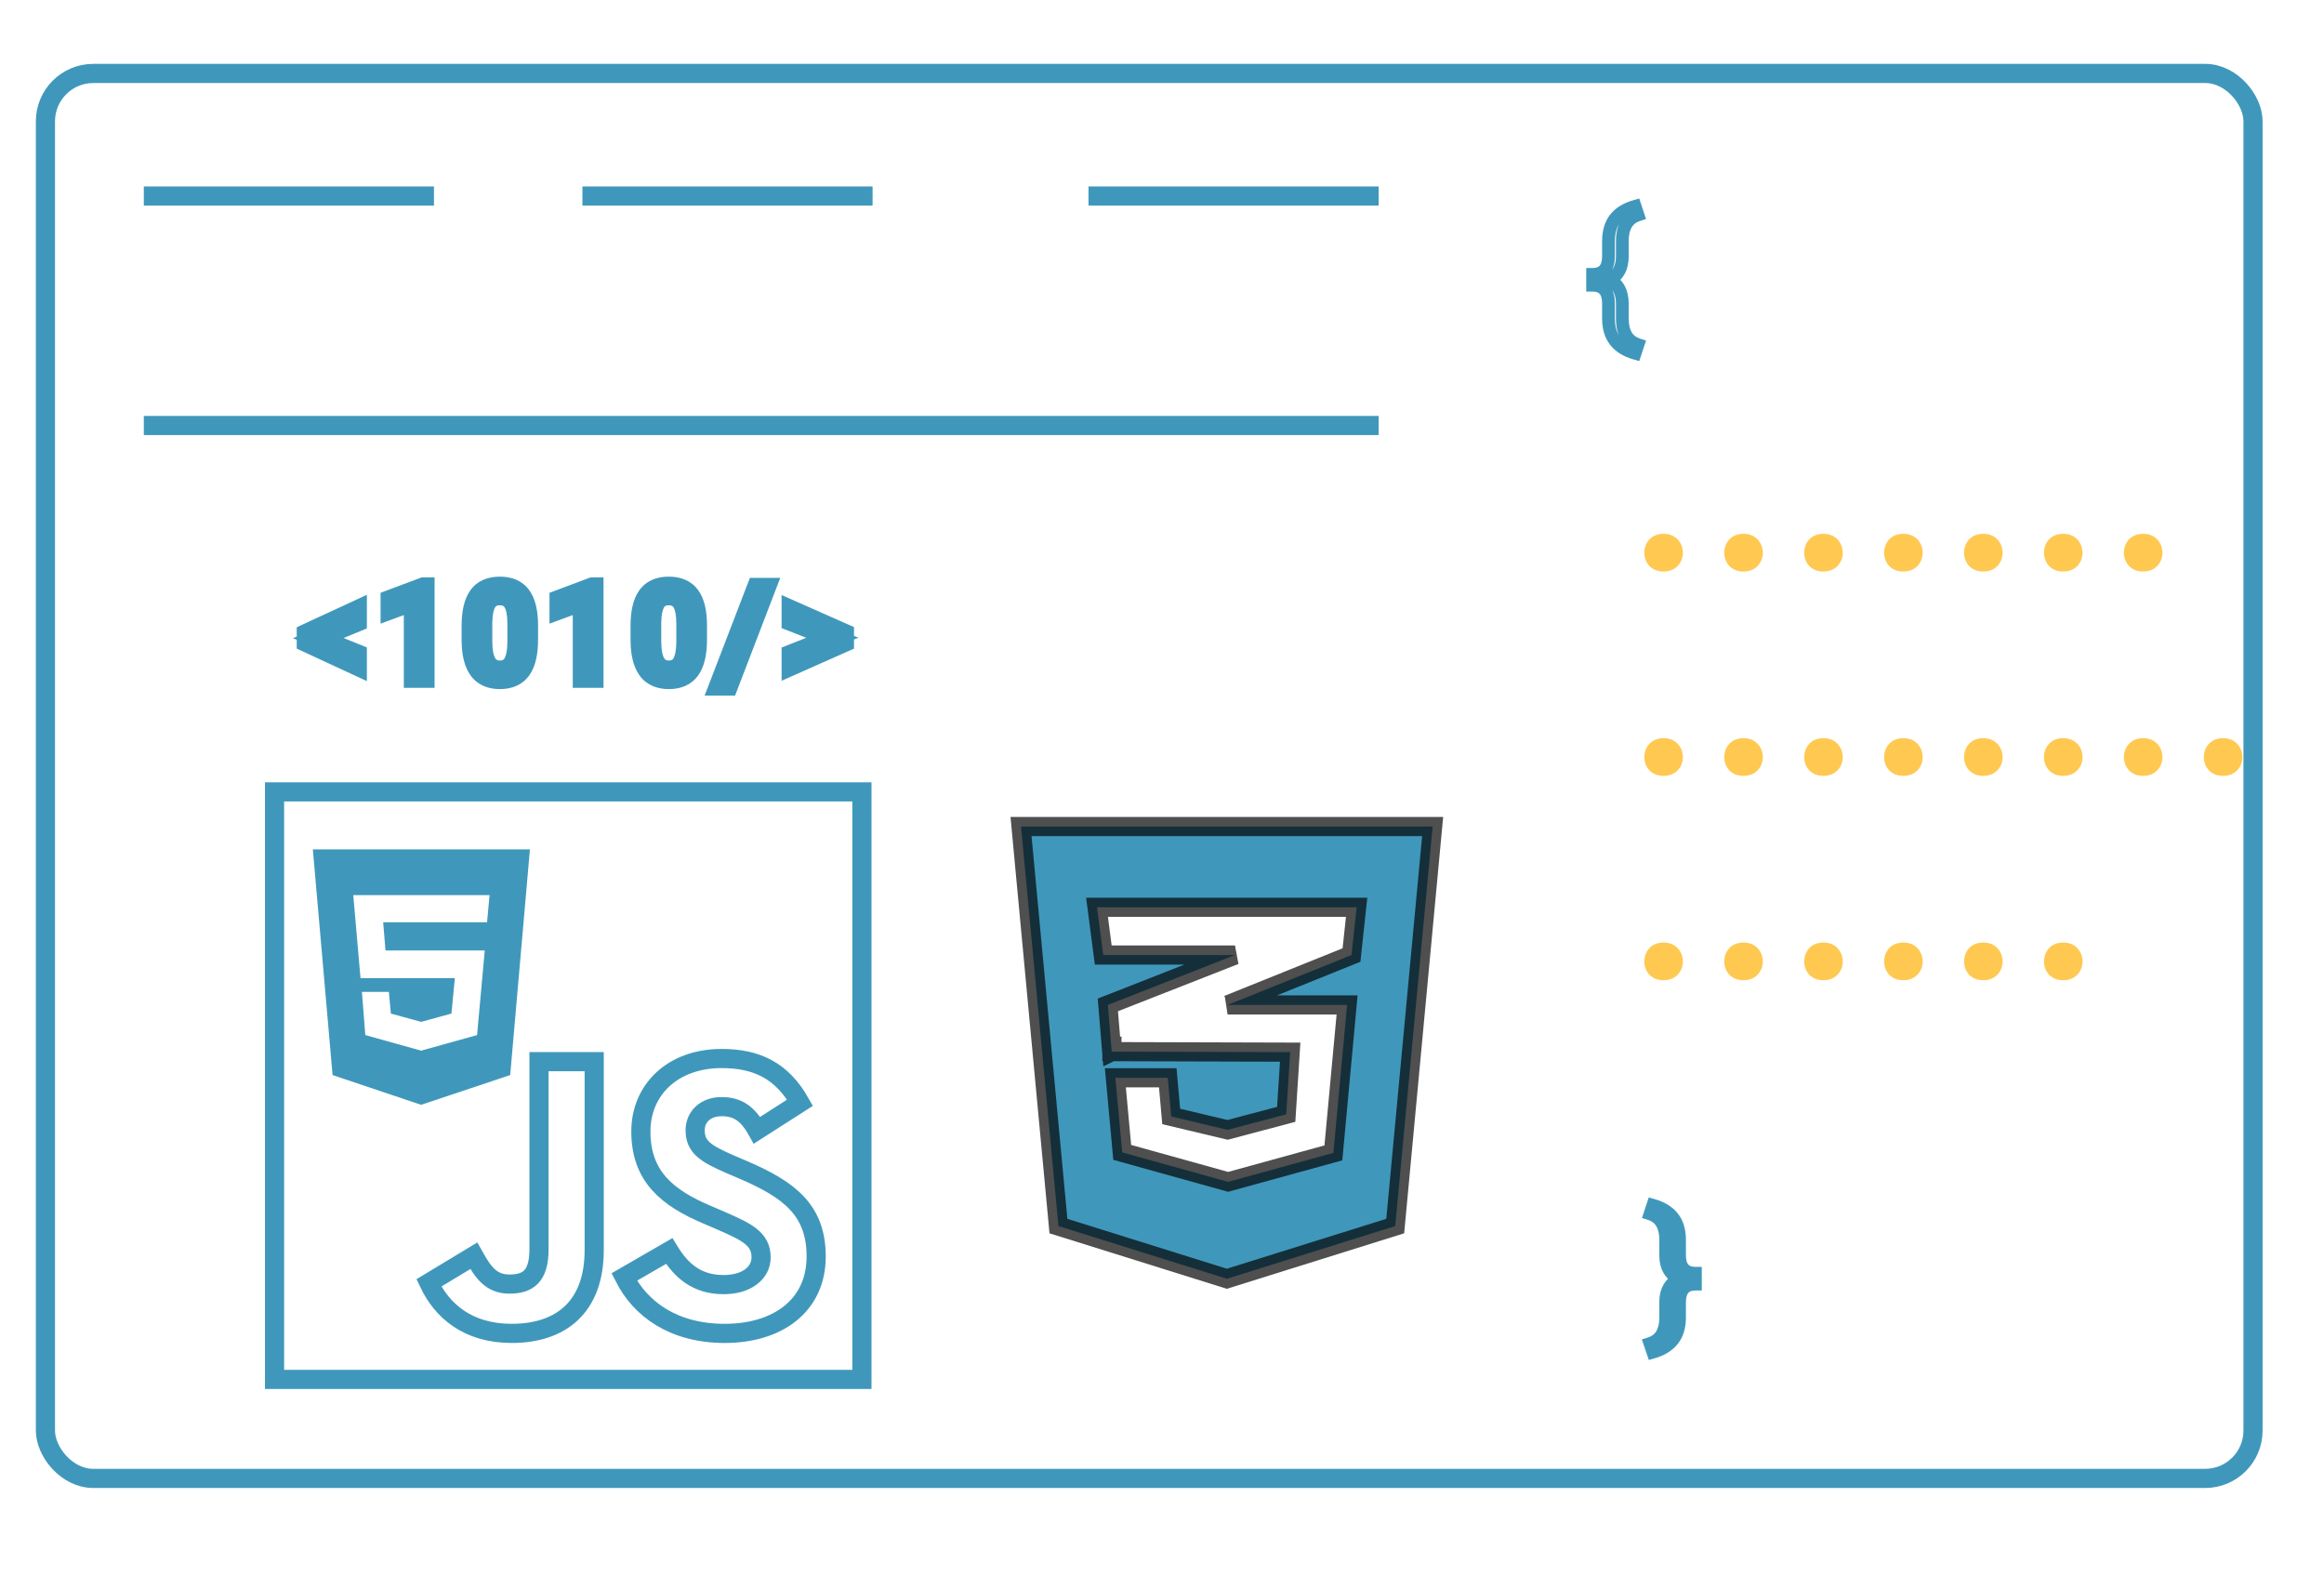 <svg width="364" height="247" viewBox="0 0 364 247" fill="none" xmlns="http://www.w3.org/2000/svg">
<rect width="364" height="247" fill="white"/>
<rect x="7.116" y="11.5" width="345.768" height="220" rx="7.5" fill="white" stroke="#3F98BB" stroke-width="3"/>
<line x1="22.526" y1="66.628" x2="215.934" y2="66.628" stroke="#3F98BB" stroke-width="3"/>
<line x1="22.526" y1="30.694" x2="67.972" y2="30.694" stroke="#3F98BB" stroke-width="3"/>
<line x1="91.223" y1="30.694" x2="136.668" y2="30.694" stroke="#3F98BB" stroke-width="3"/>
<line x1="170.488" y1="30.694" x2="215.934" y2="30.694" stroke="#3F98BB" stroke-width="3"/>
<path d="M256.103 55.313C254.72 54.922 253.677 54.278 252.974 53.379C252.279 52.489 251.931 51.309 251.931 49.84V47.508C251.931 45.61 251.103 44.66 249.447 44.66V42.961C251.103 42.961 251.931 42.016 251.931 40.125V37.688C251.947 36.258 252.294 35.106 252.974 34.231C253.662 33.348 254.705 32.707 256.103 32.309L256.548 33.657C254.916 34.18 254.099 35.543 254.099 37.746V40.114C254.099 41.887 253.447 43.121 252.142 43.817C253.447 44.52 254.099 45.766 254.099 47.555V49.969C254.123 52.117 254.939 53.45 256.548 53.965L256.103 55.313Z" fill="white"/>
<path d="M256.103 55.313L255.831 56.275L256.752 56.535L257.053 55.627L256.103 55.313ZM252.974 53.379L252.186 53.995L252.187 53.995L252.974 53.379ZM249.447 44.66H248.447V45.66H249.447V44.66ZM249.447 42.961V41.961H248.447V42.961H249.447ZM251.931 37.688L250.931 37.677V37.688H251.931ZM252.974 34.231L252.185 33.616L252.184 33.617L252.974 34.231ZM256.103 32.309L257.053 31.995L256.752 31.084L255.829 31.347L256.103 32.309ZM256.548 33.657L256.854 34.609L257.814 34.301L257.498 33.343L256.548 33.657ZM252.142 43.817L251.672 42.934L250.025 43.812L251.668 44.697L252.142 43.817ZM254.099 49.969L253.099 49.969L253.099 49.98L254.099 49.969ZM256.548 53.965L257.498 54.279L257.814 53.321L256.853 53.013L256.548 53.965ZM256.375 54.35C255.143 54.002 254.303 53.455 253.762 52.763L252.187 53.995C253.051 55.1 254.298 55.842 255.831 56.275L256.375 54.35ZM253.762 52.764C253.241 52.096 252.931 51.153 252.931 49.84H250.931C250.931 51.465 251.317 52.882 252.186 53.995L253.762 52.764ZM252.931 49.84V47.508H250.931V49.84H252.931ZM252.931 47.508C252.931 46.436 252.7 45.445 252.064 44.715C251.404 43.959 250.467 43.66 249.447 43.66V45.66C250.083 45.66 250.388 45.836 250.557 46.03C250.748 46.249 250.931 46.682 250.931 47.508H252.931ZM250.447 44.66V42.961H248.447V44.66H250.447ZM249.447 43.961C250.466 43.961 251.403 43.664 252.062 42.911C252.7 42.183 252.931 41.195 252.931 40.125H250.931C250.931 40.947 250.748 41.376 250.558 41.593C250.389 41.785 250.084 41.961 249.447 41.961V43.961ZM252.931 40.125V37.688H250.931V40.125H252.931ZM252.931 37.699C252.945 36.424 253.253 35.502 253.764 34.844L252.184 33.617C251.336 34.709 250.949 36.093 250.931 37.677L252.931 37.699ZM253.763 34.845C254.286 34.174 255.122 33.628 256.377 33.271L255.829 31.347C254.288 31.786 253.037 32.522 252.185 33.616L253.763 34.845ZM255.154 32.623L255.599 33.97L257.498 33.343L257.053 31.995L255.154 32.623ZM256.243 32.704C255.215 33.034 254.397 33.651 253.853 34.558C253.323 35.444 253.099 36.531 253.099 37.746H255.099C255.099 36.759 255.283 36.063 255.569 35.585C255.842 35.129 256.249 34.803 256.854 34.609L256.243 32.704ZM253.099 37.746V40.114H255.099V37.746H253.099ZM253.099 40.114C253.099 41.606 252.579 42.451 251.672 42.934L252.612 44.699C254.314 43.792 255.099 42.168 255.099 40.114H253.099ZM251.668 44.697C252.576 45.186 253.099 46.043 253.099 47.555H255.099C255.099 45.489 254.318 43.853 252.617 42.936L251.668 44.697ZM253.099 47.555V49.969H255.099V47.555H253.099ZM253.099 49.98C253.112 51.17 253.345 52.234 253.876 53.102C254.42 53.989 255.231 54.593 256.243 54.917L256.853 53.013C256.257 52.822 255.854 52.501 255.582 52.057C255.297 51.592 255.11 50.917 255.099 49.958L253.099 49.98ZM255.599 53.651L255.154 54.999L257.053 55.627L257.498 54.279L255.599 53.651Z" fill="#3F98BB"/>
<path d="M258.431 210.382C260.017 209.874 260.838 208.581 260.892 206.503V203.925C260.892 202.12 261.599 200.89 263.013 200.234C261.599 199.593 260.892 198.363 260.892 196.542V194.163C260.892 191.96 260.076 190.597 258.443 190.074L258.888 188.726C260.271 189.117 261.31 189.753 262.005 190.636C262.701 191.511 263.052 192.671 263.06 194.117V196.577C263.06 198.445 263.888 199.378 265.545 199.378V201.077C263.888 201.077 263.06 202.027 263.06 203.925V206.292C263.06 207.761 262.705 208.937 261.994 209.82C261.291 210.702 260.255 211.339 258.888 211.73L258.431 210.382Z" fill="#3F98BB"/>
<path d="M258.431 210.382L258.126 209.43L257.158 209.74L257.484 210.703L258.431 210.382ZM260.892 206.503L261.892 206.53L261.892 206.516V206.503H260.892ZM263.013 200.234L263.434 201.141L265.412 200.223L263.426 199.323L263.013 200.234ZM258.443 190.074L257.493 189.76L257.177 190.718L258.138 191.026L258.443 190.074ZM258.888 188.726L259.16 187.764L258.239 187.503L257.939 188.412L258.888 188.726ZM262.005 190.636L261.22 191.255L261.223 191.258L262.005 190.636ZM263.06 194.117L264.06 194.117L264.06 194.111L263.06 194.117ZM265.545 199.378H266.545V198.378H265.545V199.378ZM265.545 201.077V202.077H266.545V201.077H265.545ZM261.994 209.82L261.215 209.192L261.212 209.197L261.994 209.82ZM258.888 211.73L257.941 212.051L258.247 212.953L259.163 212.691L258.888 211.73ZM258.736 211.335C259.731 211.016 260.533 210.429 261.08 209.567C261.616 208.723 261.861 207.687 261.892 206.53L259.893 206.477C259.868 207.398 259.676 208.047 259.392 208.496C259.118 208.927 258.717 209.241 258.126 209.43L258.736 211.335ZM261.892 206.503V203.925H259.892V206.503H261.892ZM261.892 203.925C261.892 203.151 262.044 202.575 262.29 202.147C262.53 201.728 262.895 201.391 263.434 201.141L262.592 199.327C261.717 199.733 261.022 200.339 260.555 201.151C260.094 201.953 259.892 202.895 259.892 203.925H261.892ZM263.426 199.323C262.891 199.081 262.529 198.748 262.29 198.332C262.044 197.906 261.892 197.326 261.892 196.542H259.892C259.892 197.579 260.094 198.525 260.555 199.329C261.023 200.143 261.721 200.746 262.601 201.145L263.426 199.323ZM261.892 196.542V194.163H259.892V196.542H261.892ZM261.892 194.163C261.892 192.948 261.668 191.861 261.138 190.975C260.595 190.068 259.776 189.451 258.748 189.121L258.138 191.026C258.743 191.22 259.149 191.546 259.422 192.002C259.708 192.48 259.892 193.176 259.892 194.163H261.892ZM259.392 190.387L259.838 189.04L257.939 188.412L257.493 189.76L259.392 190.387ZM258.616 189.688C259.853 190.038 260.688 190.579 261.22 191.255L262.791 190.017C261.933 188.928 260.689 188.196 259.16 187.764L258.616 189.688ZM261.223 191.258C261.742 191.912 262.053 192.834 262.06 194.122L264.06 194.111C264.052 192.508 263.659 191.11 262.788 190.014L261.223 191.258ZM262.06 194.117V196.577H264.06V194.117H262.06ZM262.06 196.577C262.06 197.638 262.293 198.62 262.933 199.342C263.594 200.087 264.529 200.378 265.545 200.378V198.378C264.904 198.378 264.597 198.203 264.429 198.014C264.242 197.803 264.06 197.384 264.06 196.577H262.06ZM264.545 199.378V201.077H266.545V199.378H264.545ZM265.545 200.077C264.524 200.077 263.587 200.376 262.928 201.132C262.291 201.862 262.06 202.853 262.06 203.925H264.06C264.06 203.099 264.243 202.666 264.435 202.447C264.604 202.253 264.909 202.077 265.545 202.077V200.077ZM262.06 203.925V206.292H264.06V203.925H262.06ZM262.06 206.292C262.06 207.601 261.745 208.534 261.215 209.192L262.773 210.447C263.664 209.34 264.06 207.921 264.06 206.292H262.06ZM261.212 209.197C260.668 209.879 259.833 210.42 258.614 210.768L259.163 212.691C260.678 212.258 261.913 211.526 262.776 210.443L261.212 209.197ZM259.835 211.409L259.378 210.061L257.484 210.703L257.941 212.051L259.835 211.409Z" fill="#3F98BB"/>
<path d="M259.05 86.565C259.05 86.143 259.173 85.791 259.419 85.51C259.674 85.229 260.052 85.088 260.553 85.088C261.054 85.088 261.432 85.229 261.687 85.51C261.951 85.791 262.082 86.143 262.082 86.565C262.082 86.969 261.951 87.308 261.687 87.58C261.432 87.852 261.054 87.989 260.553 87.989C260.052 87.989 259.674 87.852 259.419 87.58C259.173 87.308 259.05 86.969 259.05 86.565ZM271.569 86.565C271.569 86.143 271.692 85.791 271.938 85.51C272.193 85.229 272.571 85.088 273.072 85.088C273.573 85.088 273.951 85.229 274.206 85.51C274.47 85.791 274.602 86.143 274.602 86.565C274.602 86.969 274.47 87.308 274.206 87.58C273.951 87.852 273.573 87.989 273.072 87.989C272.571 87.989 272.193 87.852 271.938 87.58C271.692 87.308 271.569 86.969 271.569 86.565ZM284.088 86.565C284.088 86.143 284.211 85.791 284.458 85.51C284.712 85.229 285.09 85.088 285.591 85.088C286.092 85.088 286.47 85.229 286.725 85.51C286.989 85.791 287.121 86.143 287.121 86.565C287.121 86.969 286.989 87.308 286.725 87.58C286.47 87.852 286.092 87.989 285.591 87.989C285.09 87.989 284.712 87.852 284.458 87.58C284.211 87.308 284.088 86.969 284.088 86.565ZM296.608 86.565C296.608 86.143 296.731 85.791 296.977 85.51C297.232 85.229 297.61 85.088 298.111 85.088C298.611 85.088 298.989 85.229 299.244 85.51C299.508 85.791 299.64 86.143 299.64 86.565C299.64 86.969 299.508 87.308 299.244 87.58C298.989 87.852 298.611 87.989 298.111 87.989C297.61 87.989 297.232 87.852 296.977 87.58C296.731 87.308 296.608 86.969 296.608 86.565ZM309.127 86.565C309.127 86.143 309.25 85.791 309.496 85.51C309.751 85.229 310.129 85.088 310.63 85.088C311.131 85.088 311.509 85.229 311.763 85.51C312.027 85.791 312.159 86.143 312.159 86.565C312.159 86.969 312.027 87.308 311.763 87.58C311.509 87.852 311.131 87.989 310.63 87.989C310.129 87.989 309.751 87.852 309.496 87.58C309.25 87.308 309.127 86.969 309.127 86.565ZM321.646 86.565C321.646 86.143 321.769 85.791 322.015 85.51C322.27 85.229 322.648 85.088 323.149 85.088C323.65 85.088 324.028 85.229 324.283 85.51C324.546 85.791 324.678 86.143 324.678 86.565C324.678 86.969 324.546 87.308 324.283 87.58C324.028 87.852 323.65 87.989 323.149 87.989C322.648 87.989 322.27 87.852 322.015 87.58C321.769 87.308 321.646 86.969 321.646 86.565ZM334.165 86.565C334.165 86.143 334.288 85.791 334.534 85.51C334.789 85.229 335.167 85.088 335.668 85.088C336.169 85.088 336.547 85.229 336.802 85.51C337.065 85.791 337.197 86.143 337.197 86.565C337.197 86.969 337.065 87.308 336.802 87.58C336.547 87.852 336.169 87.989 335.668 87.989C335.167 87.989 334.789 87.852 334.534 87.58C334.288 87.308 334.165 86.969 334.165 86.565ZM259.05 118.565C259.05 118.143 259.173 117.791 259.419 117.51C259.674 117.229 260.052 117.088 260.553 117.088C261.054 117.088 261.432 117.229 261.687 117.51C261.951 117.791 262.082 118.143 262.082 118.565C262.082 118.969 261.951 119.307 261.687 119.58C261.432 119.852 261.054 119.989 260.553 119.989C260.052 119.989 259.674 119.852 259.419 119.58C259.173 119.307 259.05 118.969 259.05 118.565ZM271.569 118.565C271.569 118.143 271.692 117.791 271.938 117.51C272.193 117.229 272.571 117.088 273.072 117.088C273.573 117.088 273.951 117.229 274.206 117.51C274.47 117.791 274.602 118.143 274.602 118.565C274.602 118.969 274.47 119.307 274.206 119.58C273.951 119.852 273.573 119.989 273.072 119.989C272.571 119.989 272.193 119.852 271.938 119.58C271.692 119.307 271.569 118.969 271.569 118.565ZM284.088 118.565C284.088 118.143 284.211 117.791 284.458 117.51C284.712 117.229 285.09 117.088 285.591 117.088C286.092 117.088 286.47 117.229 286.725 117.51C286.989 117.791 287.121 118.143 287.121 118.565C287.121 118.969 286.989 119.307 286.725 119.58C286.47 119.852 286.092 119.989 285.591 119.989C285.09 119.989 284.712 119.852 284.458 119.58C284.211 119.307 284.088 118.969 284.088 118.565ZM296.608 118.565C296.608 118.143 296.731 117.791 296.977 117.51C297.232 117.229 297.61 117.088 298.111 117.088C298.611 117.088 298.989 117.229 299.244 117.51C299.508 117.791 299.64 118.143 299.64 118.565C299.64 118.969 299.508 119.307 299.244 119.58C298.989 119.852 298.611 119.989 298.111 119.989C297.61 119.989 297.232 119.852 296.977 119.58C296.731 119.307 296.608 118.969 296.608 118.565ZM309.127 118.565C309.127 118.143 309.25 117.791 309.496 117.51C309.751 117.229 310.129 117.088 310.63 117.088C311.131 117.088 311.509 117.229 311.763 117.51C312.027 117.791 312.159 118.143 312.159 118.565C312.159 118.969 312.027 119.307 311.763 119.58C311.509 119.852 311.131 119.989 310.63 119.989C310.129 119.989 309.751 119.852 309.496 119.58C309.25 119.307 309.127 118.969 309.127 118.565ZM321.646 118.565C321.646 118.143 321.769 117.791 322.015 117.51C322.27 117.229 322.648 117.088 323.149 117.088C323.65 117.088 324.028 117.229 324.283 117.51C324.546 117.791 324.678 118.143 324.678 118.565C324.678 118.969 324.546 119.307 324.283 119.58C324.028 119.852 323.65 119.989 323.149 119.989C322.648 119.989 322.27 119.852 322.015 119.58C321.769 119.307 321.646 118.969 321.646 118.565ZM334.165 118.565C334.165 118.143 334.288 117.791 334.534 117.51C334.789 117.229 335.167 117.088 335.668 117.088C336.169 117.088 336.547 117.229 336.802 117.51C337.065 117.791 337.197 118.143 337.197 118.565C337.197 118.969 337.065 119.307 336.802 119.58C336.547 119.852 336.169 119.989 335.668 119.989C335.167 119.989 334.789 119.852 334.534 119.58C334.288 119.307 334.165 118.969 334.165 118.565ZM346.684 118.565C346.684 118.143 346.807 117.791 347.053 117.51C347.308 117.229 347.686 117.088 348.187 117.088C348.688 117.088 349.066 117.229 349.321 117.51C349.585 117.791 349.716 118.143 349.716 118.565C349.716 118.969 349.585 119.307 349.321 119.58C349.066 119.852 348.688 119.989 348.187 119.989C347.686 119.989 347.308 119.852 347.053 119.58C346.807 119.307 346.684 118.969 346.684 118.565ZM259.05 150.565C259.05 150.143 259.173 149.791 259.419 149.51C259.674 149.229 260.052 149.088 260.553 149.088C261.054 149.088 261.432 149.229 261.687 149.51C261.951 149.791 262.082 150.143 262.082 150.565C262.082 150.969 261.951 151.307 261.687 151.58C261.432 151.852 261.054 151.989 260.553 151.989C260.052 151.989 259.674 151.852 259.419 151.58C259.173 151.307 259.05 150.969 259.05 150.565ZM271.569 150.565C271.569 150.143 271.692 149.791 271.938 149.51C272.193 149.229 272.571 149.088 273.072 149.088C273.573 149.088 273.951 149.229 274.206 149.51C274.47 149.791 274.602 150.143 274.602 150.565C274.602 150.969 274.47 151.307 274.206 151.58C273.951 151.852 273.573 151.989 273.072 151.989C272.571 151.989 272.193 151.852 271.938 151.58C271.692 151.307 271.569 150.969 271.569 150.565ZM284.088 150.565C284.088 150.143 284.211 149.791 284.458 149.51C284.712 149.229 285.09 149.088 285.591 149.088C286.092 149.088 286.47 149.229 286.725 149.51C286.989 149.791 287.121 150.143 287.121 150.565C287.121 150.969 286.989 151.307 286.725 151.58C286.47 151.852 286.092 151.989 285.591 151.989C285.09 151.989 284.712 151.852 284.458 151.58C284.211 151.307 284.088 150.969 284.088 150.565ZM296.608 150.565C296.608 150.143 296.731 149.791 296.977 149.51C297.232 149.229 297.61 149.088 298.111 149.088C298.611 149.088 298.989 149.229 299.244 149.51C299.508 149.791 299.64 150.143 299.64 150.565C299.64 150.969 299.508 151.307 299.244 151.58C298.989 151.852 298.611 151.989 298.111 151.989C297.61 151.989 297.232 151.852 296.977 151.58C296.731 151.307 296.608 150.969 296.608 150.565ZM309.127 150.565C309.127 150.143 309.25 149.791 309.496 149.51C309.751 149.229 310.129 149.088 310.63 149.088C311.131 149.088 311.509 149.229 311.763 149.51C312.027 149.791 312.159 150.143 312.159 150.565C312.159 150.969 312.027 151.307 311.763 151.58C311.509 151.852 311.131 151.989 310.63 151.989C310.129 151.989 309.751 151.852 309.496 151.58C309.25 151.307 309.127 150.969 309.127 150.565ZM321.646 150.565C321.646 150.143 321.769 149.791 322.015 149.51C322.27 149.229 322.648 149.088 323.149 149.088C323.65 149.088 324.028 149.229 324.283 149.51C324.546 149.791 324.678 150.143 324.678 150.565C324.678 150.969 324.546 151.307 324.283 151.58C324.028 151.852 323.65 151.989 323.149 151.989C322.648 151.989 322.27 151.852 322.015 151.58C321.769 151.307 321.646 150.969 321.646 150.565Z" fill="white"/>
<path d="M259.419 85.51L258.308 84.503L258.299 84.513L258.29 84.522L259.419 85.51ZM261.687 85.51L260.575 86.517L260.584 86.527L260.593 86.536L261.687 85.51ZM261.687 87.58L260.609 86.537L260.6 86.546L260.591 86.555L261.687 87.58ZM259.419 87.58L258.306 88.585L258.315 88.595L258.324 88.605L259.419 87.58ZM260.55 86.565C260.55 86.501 260.559 86.477 260.558 86.48C260.558 86.481 260.556 86.485 260.553 86.49C260.552 86.492 260.551 86.494 260.55 86.496C260.549 86.497 260.548 86.498 260.548 86.498L258.29 84.522C257.774 85.112 257.55 85.83 257.55 86.565H260.55ZM260.531 86.517C260.511 86.539 260.489 86.558 260.466 86.574C260.443 86.589 260.425 86.597 260.417 86.6C260.404 86.605 260.44 86.588 260.553 86.588V83.588C259.771 83.588 258.931 83.816 258.308 84.503L260.531 86.517ZM260.553 86.588C260.667 86.588 260.703 86.605 260.689 86.6C260.681 86.597 260.664 86.589 260.641 86.574C260.617 86.558 260.595 86.539 260.575 86.517L262.798 84.503C262.176 83.816 261.335 83.588 260.553 83.588V86.588ZM260.593 86.536C260.594 86.538 260.592 86.535 260.588 86.529C260.584 86.523 260.581 86.516 260.579 86.511C260.577 86.506 260.578 86.506 260.579 86.514C260.58 86.521 260.582 86.537 260.582 86.565H263.582C263.582 85.801 263.331 85.071 262.781 84.484L260.593 86.536ZM260.582 86.565C260.582 86.584 260.581 86.593 260.581 86.594C260.581 86.594 260.582 86.587 260.586 86.577C260.59 86.567 260.595 86.557 260.601 86.548C260.606 86.539 260.61 86.536 260.609 86.537L262.765 88.623C263.318 88.051 263.582 87.33 263.582 86.565H260.582ZM260.591 86.555C260.612 86.533 260.636 86.514 260.659 86.499C260.682 86.484 260.698 86.477 260.704 86.475C260.712 86.472 260.671 86.489 260.553 86.489V89.489C261.321 89.489 262.156 89.274 262.782 88.605L260.591 86.555ZM260.553 86.489C260.435 86.489 260.394 86.472 260.403 86.475C260.408 86.477 260.425 86.484 260.447 86.499C260.47 86.514 260.494 86.533 260.515 86.555L258.324 88.605C258.95 89.274 259.785 89.489 260.553 89.489V86.489ZM260.532 86.575C260.533 86.575 260.537 86.58 260.542 86.587C260.546 86.595 260.55 86.603 260.552 86.609C260.554 86.615 260.554 86.616 260.553 86.611C260.552 86.604 260.55 86.59 260.55 86.565H257.55C257.55 87.3 257.785 88.008 258.306 88.585L260.532 86.575ZM271.938 85.51L270.827 84.503L270.818 84.513L270.81 84.522L271.938 85.51ZM274.206 85.51L273.095 86.517L273.103 86.527L273.112 86.536L274.206 85.51ZM274.206 87.58L273.128 86.537L273.119 86.546L273.111 86.555L274.206 87.58ZM271.938 87.58L270.825 88.585L270.834 88.595L270.843 88.605L271.938 87.58ZM273.069 86.565C273.069 86.501 273.078 86.477 273.077 86.48C273.077 86.481 273.076 86.485 273.073 86.49C273.071 86.492 273.07 86.494 273.069 86.496C273.068 86.497 273.067 86.498 273.067 86.498L270.81 84.522C270.293 85.112 270.069 85.83 270.069 86.565H273.069ZM273.05 86.517C273.031 86.539 273.008 86.558 272.985 86.574C272.962 86.589 272.944 86.597 272.936 86.6C272.923 86.605 272.959 86.588 273.072 86.588V83.588C272.291 83.588 271.45 83.816 270.827 84.503L273.05 86.517ZM273.072 86.588C273.186 86.588 273.222 86.605 273.208 86.6C273.201 86.597 273.183 86.589 273.16 86.574C273.136 86.558 273.114 86.539 273.095 86.517L275.318 84.503C274.695 83.816 273.854 83.588 273.072 83.588V86.588ZM273.112 86.536C273.113 86.538 273.111 86.535 273.107 86.529C273.103 86.523 273.1 86.516 273.098 86.511C273.096 86.506 273.097 86.506 273.098 86.514C273.099 86.521 273.102 86.537 273.102 86.565H276.102C276.102 85.801 275.85 85.071 275.3 84.484L273.112 86.536ZM273.102 86.565C273.102 86.584 273.1 86.593 273.1 86.594C273.1 86.594 273.101 86.587 273.105 86.577C273.109 86.567 273.114 86.557 273.12 86.548C273.126 86.539 273.129 86.536 273.128 86.537L275.284 88.623C275.838 88.051 276.102 87.33 276.102 86.565H273.102ZM273.111 86.555C273.132 86.533 273.155 86.514 273.178 86.499C273.201 86.484 273.217 86.477 273.223 86.475C273.232 86.472 273.19 86.489 273.072 86.489V89.489C273.84 89.489 274.675 89.274 275.301 88.605L273.111 86.555ZM273.072 86.489C272.954 86.489 272.913 86.472 272.922 86.475C272.927 86.477 272.944 86.484 272.966 86.499C272.99 86.514 273.013 86.533 273.034 86.555L270.843 88.605C271.469 89.274 272.304 89.489 273.072 89.489V86.489ZM273.052 86.575C273.052 86.575 273.056 86.58 273.061 86.587C273.065 86.595 273.069 86.603 273.071 86.609C273.073 86.615 273.073 86.616 273.072 86.611C273.071 86.604 273.069 86.59 273.069 86.565H270.069C270.069 87.3 270.304 88.008 270.825 88.585L273.052 86.575ZM284.458 85.51L283.346 84.503L283.337 84.513L283.329 84.522L284.458 85.51ZM286.725 85.51L285.614 86.517L285.622 86.527L285.631 86.536L286.725 85.51ZM286.725 87.58L285.647 86.537L285.638 86.546L285.63 86.555L286.725 87.58ZM284.458 87.58L283.344 88.585L283.353 88.595L283.362 88.605L284.458 87.58ZM285.588 86.565C285.588 86.501 285.598 86.477 285.597 86.48C285.596 86.481 285.595 86.485 285.592 86.49C285.59 86.492 285.589 86.494 285.588 86.496C285.587 86.497 285.586 86.498 285.586 86.498L283.329 84.522C282.812 85.112 282.588 85.83 282.588 86.565H285.588ZM285.569 86.517C285.55 86.539 285.527 86.558 285.504 86.574C285.481 86.589 285.463 86.597 285.455 86.6C285.442 86.605 285.478 86.588 285.591 86.588V83.588C284.81 83.588 283.969 83.816 283.346 84.503L285.569 86.517ZM285.591 86.588C285.705 86.588 285.741 86.605 285.727 86.6C285.72 86.597 285.702 86.589 285.679 86.574C285.655 86.558 285.633 86.539 285.614 86.517L287.837 84.503C287.214 83.816 286.373 83.588 285.591 83.588V86.588ZM285.631 86.536C285.632 86.538 285.63 86.535 285.626 86.529C285.622 86.523 285.619 86.516 285.617 86.511C285.615 86.506 285.616 86.506 285.617 86.514C285.619 86.521 285.621 86.537 285.621 86.565H288.621C288.621 85.801 288.369 85.071 287.819 84.484L285.631 86.536ZM285.621 86.565C285.621 86.584 285.619 86.593 285.619 86.594C285.619 86.594 285.62 86.587 285.624 86.577C285.628 86.567 285.633 86.557 285.639 86.548C285.645 86.539 285.648 86.536 285.647 86.537L287.803 88.623C288.357 88.051 288.621 87.33 288.621 86.565H285.621ZM285.63 86.555C285.651 86.533 285.674 86.514 285.697 86.499C285.72 86.484 285.736 86.477 285.742 86.475C285.751 86.472 285.71 86.489 285.591 86.489V89.489C286.359 89.489 287.195 89.274 287.821 88.605L285.63 86.555ZM285.591 86.489C285.473 86.489 285.432 86.472 285.441 86.475C285.446 86.477 285.463 86.484 285.486 86.499C285.509 86.514 285.532 86.533 285.553 86.555L283.362 88.605C283.988 89.274 284.823 89.489 285.591 89.489V86.489ZM285.571 86.575C285.571 86.575 285.575 86.58 285.58 86.587C285.585 86.595 285.588 86.603 285.59 86.609C285.593 86.615 285.592 86.616 285.591 86.611C285.59 86.604 285.588 86.59 285.588 86.565H282.588C282.588 87.3 282.823 88.008 283.344 88.585L285.571 86.575ZM296.977 85.51L295.865 84.503L295.856 84.513L295.848 84.522L296.977 85.51ZM299.244 85.51L298.133 86.517L298.141 86.527L298.15 86.536L299.244 85.51ZM299.244 87.58L298.166 86.537L298.158 86.546L298.149 86.555L299.244 87.58ZM296.977 87.58L295.864 88.585L295.872 88.595L295.881 88.605L296.977 87.58ZM298.108 86.565C298.108 86.501 298.117 86.477 298.116 86.48C298.115 86.481 298.114 86.485 298.111 86.49C298.11 86.492 298.108 86.494 298.107 86.496C298.106 86.497 298.105 86.498 298.106 86.498L295.848 84.522C295.331 85.112 295.108 85.83 295.108 86.565H298.108ZM298.088 86.517C298.069 86.539 298.046 86.558 298.023 86.574C298 86.589 297.982 86.597 297.974 86.6C297.961 86.605 297.997 86.588 298.111 86.588V83.588C297.329 83.588 296.488 83.816 295.865 84.503L298.088 86.517ZM298.111 86.588C298.224 86.588 298.26 86.605 298.247 86.6C298.239 86.597 298.221 86.589 298.198 86.574C298.175 86.558 298.152 86.539 298.133 86.517L300.356 84.503C299.733 83.816 298.892 83.588 298.111 83.588V86.588ZM298.15 86.536C298.152 86.538 298.149 86.535 298.145 86.529C298.141 86.523 298.138 86.516 298.136 86.511C298.135 86.506 298.135 86.506 298.136 86.514C298.138 86.521 298.14 86.537 298.14 86.565H301.14C301.14 85.801 300.889 85.071 300.339 84.484L298.15 86.536ZM298.14 86.565C298.14 86.584 298.138 86.593 298.138 86.594C298.138 86.594 298.139 86.587 298.143 86.577C298.147 86.567 298.153 86.557 298.158 86.548C298.164 86.539 298.168 86.536 298.166 86.537L300.322 88.623C300.876 88.051 301.14 87.33 301.14 86.565H298.14ZM298.149 86.555C298.17 86.533 298.193 86.514 298.216 86.499C298.239 86.484 298.255 86.477 298.261 86.475C298.27 86.472 298.229 86.489 298.111 86.489V89.489C298.878 89.489 299.714 89.274 300.34 88.605L298.149 86.555ZM298.111 86.489C297.992 86.489 297.951 86.472 297.96 86.475C297.966 86.477 297.982 86.484 298.005 86.499C298.028 86.514 298.051 86.533 298.072 86.555L295.881 88.605C296.507 89.274 297.343 89.489 298.111 89.489V86.489ZM298.09 86.575C298.091 86.575 298.094 86.58 298.099 86.587C298.104 86.595 298.107 86.603 298.11 86.609C298.112 86.615 298.111 86.616 298.11 86.611C298.109 86.604 298.108 86.59 298.108 86.565H295.108C295.108 87.3 295.343 88.008 295.864 88.585L298.09 86.575ZM309.496 85.51L308.384 84.503L308.376 84.513L308.367 84.522L309.496 85.51ZM311.763 85.51L310.652 86.517L310.66 86.527L310.669 86.536L311.763 85.51ZM311.763 87.58L310.686 86.537L310.677 86.546L310.668 86.555L311.763 87.58ZM309.496 87.58L308.383 88.585L308.392 88.595L308.4 88.605L309.496 87.58ZM310.627 86.565C310.627 86.501 310.636 86.477 310.635 86.48C310.634 86.481 310.633 86.485 310.63 86.49C310.629 86.492 310.627 86.494 310.626 86.496C310.625 86.497 310.625 86.498 310.625 86.498L308.367 84.522C307.851 85.112 307.627 85.83 307.627 86.565H310.627ZM310.607 86.517C310.588 86.539 310.566 86.558 310.542 86.574C310.519 86.589 310.501 86.597 310.494 86.6C310.48 86.605 310.516 86.588 310.63 86.588V83.588C309.848 83.588 309.007 83.816 308.384 84.503L310.607 86.517ZM310.63 86.588C310.743 86.588 310.779 86.605 310.766 86.6C310.758 86.597 310.74 86.589 310.717 86.574C310.694 86.558 310.671 86.539 310.652 86.517L312.875 84.503C312.252 83.816 311.411 83.588 310.63 83.588V86.588ZM310.669 86.536C310.671 86.538 310.668 86.535 310.664 86.529C310.661 86.523 310.658 86.516 310.656 86.511C310.654 86.506 310.654 86.506 310.656 86.514C310.657 86.521 310.659 86.537 310.659 86.565H313.659C313.659 85.801 313.408 85.071 312.858 84.484L310.669 86.536ZM310.659 86.565C310.659 86.584 310.657 86.593 310.657 86.594C310.657 86.594 310.658 86.587 310.662 86.577C310.666 86.567 310.672 86.557 310.677 86.548C310.683 86.539 310.687 86.536 310.686 86.537L312.841 88.623C313.395 88.051 313.659 87.33 313.659 86.565H310.659ZM310.668 86.555C310.689 86.533 310.712 86.514 310.735 86.499C310.758 86.484 310.775 86.477 310.78 86.475C310.789 86.472 310.748 86.489 310.63 86.489V89.489C311.398 89.489 312.233 89.274 312.859 88.605L310.668 86.555ZM310.63 86.489C310.511 86.489 310.47 86.472 310.479 86.475C310.485 86.477 310.501 86.484 310.524 86.499C310.547 86.514 310.57 86.533 310.591 86.555L308.4 88.605C309.026 89.274 309.862 89.489 310.63 89.489V86.489ZM310.609 86.575C310.61 86.575 310.613 86.58 310.618 86.587C310.623 86.595 310.626 86.603 310.629 86.609C310.631 86.615 310.631 86.616 310.63 86.611C310.629 86.604 310.627 86.59 310.627 86.565H307.627C307.627 87.3 307.862 88.008 308.383 88.585L310.609 86.575ZM322.015 85.51L320.904 84.503L320.895 84.513L320.886 84.522L322.015 85.51ZM324.283 85.51L323.171 86.517L323.18 86.527L323.188 86.536L324.283 85.51ZM324.283 87.58L323.205 86.537L323.196 86.546L323.187 86.555L324.283 87.58ZM322.015 87.58L320.902 88.585L320.911 88.595L320.92 88.605L322.015 87.58ZM323.146 86.565C323.146 86.501 323.155 86.477 323.154 86.48C323.154 86.481 323.152 86.485 323.149 86.49C323.148 86.492 323.147 86.494 323.145 86.496C323.144 86.497 323.144 86.498 323.144 86.498L320.886 84.522C320.37 85.112 320.146 85.83 320.146 86.565H323.146ZM323.126 86.517C323.107 86.539 323.085 86.558 323.061 86.574C323.038 86.589 323.02 86.597 323.013 86.6C322.999 86.605 323.035 86.588 323.149 86.588V83.588C322.367 83.588 321.526 83.816 320.904 84.503L323.126 86.517ZM323.149 86.588C323.262 86.588 323.298 86.605 323.285 86.6C323.277 86.597 323.259 86.589 323.236 86.574C323.213 86.558 323.19 86.539 323.171 86.517L325.394 84.503C324.771 83.816 323.931 83.588 323.149 83.588V86.588ZM323.188 86.536C323.19 86.538 323.187 86.535 323.184 86.529C323.18 86.523 323.177 86.516 323.175 86.511C323.173 86.506 323.173 86.506 323.175 86.514C323.176 86.521 323.178 86.537 323.178 86.565H326.178C326.178 85.801 325.927 85.071 325.377 84.484L323.188 86.536ZM323.178 86.565C323.178 86.584 323.177 86.593 323.176 86.594C323.176 86.594 323.178 86.587 323.182 86.577C323.186 86.567 323.191 86.557 323.197 86.548C323.202 86.539 323.206 86.536 323.205 86.537L325.36 88.623C325.914 88.051 326.178 87.33 326.178 86.565H323.178ZM323.187 86.555C323.208 86.533 323.232 86.514 323.255 86.499C323.277 86.484 323.294 86.477 323.299 86.475C323.308 86.472 323.267 86.489 323.149 86.489V89.489C323.917 89.489 324.752 89.274 325.378 88.605L323.187 86.555ZM323.149 86.489C323.031 86.489 322.989 86.472 322.998 86.475C323.004 86.477 323.02 86.484 323.043 86.499C323.066 86.514 323.089 86.533 323.11 86.555L320.92 88.605C321.546 89.274 322.381 89.489 323.149 89.489V86.489ZM323.128 86.575C323.129 86.575 323.133 86.58 323.137 86.587C323.142 86.595 323.146 86.603 323.148 86.609C323.15 86.615 323.15 86.616 323.149 86.611C323.148 86.604 323.146 86.59 323.146 86.565H320.146C320.146 87.3 320.381 88.008 320.902 88.585L323.128 86.575ZM334.534 85.51L333.423 84.503L333.414 84.513L333.405 84.522L334.534 85.51ZM336.802 85.51L335.69 86.517L335.699 86.527L335.707 86.536L336.802 85.51ZM336.802 87.58L335.724 86.537L335.715 86.546L335.706 86.555L336.802 87.58ZM334.534 87.58L333.421 88.585L333.43 88.595L333.439 88.605L334.534 87.58ZM335.665 86.565C335.665 86.501 335.674 86.477 335.673 86.48C335.673 86.481 335.671 86.485 335.668 86.49C335.667 86.492 335.666 86.494 335.665 86.496C335.664 86.497 335.663 86.498 335.663 86.498L333.405 84.522C332.889 85.112 332.665 85.83 332.665 86.565H335.665ZM335.646 86.517C335.626 86.539 335.604 86.558 335.58 86.574C335.557 86.589 335.54 86.597 335.532 86.6C335.518 86.605 335.554 86.588 335.668 86.588V83.588C334.886 83.588 334.045 83.816 333.423 84.503L335.646 86.517ZM335.668 86.588C335.782 86.588 335.817 86.605 335.804 86.6C335.796 86.597 335.779 86.589 335.755 86.574C335.732 86.558 335.71 86.539 335.69 86.517L337.913 84.503C337.291 83.816 336.45 83.588 335.668 83.588V86.588ZM335.707 86.536C335.709 86.538 335.707 86.535 335.703 86.529C335.699 86.523 335.696 86.516 335.694 86.511C335.692 86.506 335.693 86.506 335.694 86.514C335.695 86.521 335.697 86.537 335.697 86.565H338.697C338.697 85.801 338.446 85.071 337.896 84.484L335.707 86.536ZM335.697 86.565C335.697 86.584 335.696 86.593 335.696 86.594C335.696 86.594 335.697 86.587 335.701 86.577C335.705 86.567 335.71 86.557 335.716 86.548C335.721 86.539 335.725 86.536 335.724 86.537L337.88 88.623C338.433 88.051 338.697 87.33 338.697 86.565H335.697ZM335.706 86.555C335.727 86.533 335.751 86.514 335.774 86.499C335.796 86.484 335.813 86.477 335.818 86.475C335.827 86.472 335.786 86.489 335.668 86.489V89.489C336.436 89.489 337.271 89.274 337.897 88.605L335.706 86.555ZM335.668 86.489C335.55 86.489 335.509 86.472 335.517 86.475C335.523 86.477 335.54 86.484 335.562 86.499C335.585 86.514 335.609 86.533 335.63 86.555L333.439 88.605C334.065 89.274 334.9 89.489 335.668 89.489V86.489ZM335.647 86.575C335.648 86.575 335.652 86.58 335.656 86.587C335.661 86.595 335.665 86.603 335.667 86.609C335.669 86.615 335.669 86.616 335.668 86.611C335.667 86.604 335.665 86.59 335.665 86.565H332.665C332.665 87.3 332.9 88.008 333.421 88.585L335.647 86.575ZM259.419 117.51L258.308 116.503L258.299 116.513L258.29 116.522L259.419 117.51ZM261.687 117.51L260.575 118.517L260.584 118.527L260.593 118.536L261.687 117.51ZM261.687 119.58L260.609 118.537L260.6 118.546L260.591 118.555L261.687 119.58ZM259.419 119.58L258.306 120.585L258.315 120.595L258.324 120.605L259.419 119.58ZM260.55 118.565C260.55 118.5 260.559 118.477 260.558 118.48C260.558 118.481 260.556 118.485 260.553 118.49C260.552 118.492 260.551 118.494 260.55 118.496C260.549 118.497 260.548 118.498 260.548 118.498L258.29 116.522C257.774 117.112 257.55 117.83 257.55 118.565H260.55ZM260.531 118.517C260.511 118.539 260.489 118.558 260.466 118.574C260.443 118.589 260.425 118.597 260.417 118.6C260.404 118.605 260.44 118.588 260.553 118.588V115.588C259.771 115.588 258.931 115.816 258.308 116.503L260.531 118.517ZM260.553 118.588C260.667 118.588 260.703 118.605 260.689 118.6C260.681 118.597 260.664 118.589 260.641 118.574C260.617 118.558 260.595 118.539 260.575 118.517L262.798 116.503C262.176 115.816 261.335 115.588 260.553 115.588V118.588ZM260.593 118.536C260.594 118.538 260.592 118.535 260.588 118.529C260.584 118.523 260.581 118.517 260.579 118.511C260.577 118.506 260.578 118.506 260.579 118.514C260.58 118.521 260.582 118.538 260.582 118.565H263.582C263.582 117.801 263.331 117.071 262.781 116.484L260.593 118.536ZM260.582 118.565C260.582 118.584 260.581 118.593 260.581 118.593C260.581 118.594 260.582 118.587 260.586 118.577C260.59 118.567 260.595 118.557 260.601 118.548C260.606 118.539 260.61 118.536 260.609 118.537L262.765 120.623C263.318 120.051 263.582 119.33 263.582 118.565H260.582ZM260.591 118.555C260.612 118.533 260.636 118.514 260.659 118.499C260.682 118.484 260.698 118.477 260.704 118.475C260.712 118.472 260.671 118.489 260.553 118.489V121.489C261.321 121.489 262.156 121.274 262.782 120.605L260.591 118.555ZM260.553 118.489C260.435 118.489 260.394 118.472 260.403 118.475C260.408 118.477 260.425 118.484 260.447 118.499C260.47 118.514 260.494 118.533 260.515 118.555L258.324 120.605C258.95 121.274 259.785 121.489 260.553 121.489V118.489ZM260.532 118.574C260.533 118.575 260.537 118.58 260.542 118.587C260.546 118.595 260.55 118.603 260.552 118.609C260.554 118.615 260.554 118.616 260.553 118.61C260.552 118.604 260.55 118.59 260.55 118.565H257.55C257.55 119.3 257.785 120.008 258.306 120.585L260.532 118.574ZM271.938 117.51L270.827 116.503L270.818 116.513L270.81 116.522L271.938 117.51ZM274.206 117.51L273.095 118.517L273.103 118.527L273.112 118.536L274.206 117.51ZM274.206 119.58L273.128 118.537L273.119 118.546L273.111 118.555L274.206 119.58ZM271.938 119.58L270.825 120.585L270.834 120.595L270.843 120.605L271.938 119.58ZM273.069 118.565C273.069 118.5 273.078 118.477 273.077 118.48C273.077 118.481 273.076 118.485 273.073 118.49C273.071 118.492 273.07 118.494 273.069 118.496C273.068 118.497 273.067 118.498 273.067 118.498L270.81 116.522C270.293 117.112 270.069 117.83 270.069 118.565H273.069ZM273.05 118.517C273.031 118.539 273.008 118.558 272.985 118.574C272.962 118.589 272.944 118.597 272.936 118.6C272.923 118.605 272.959 118.588 273.072 118.588V115.588C272.291 115.588 271.45 115.816 270.827 116.503L273.05 118.517ZM273.072 118.588C273.186 118.588 273.222 118.605 273.208 118.6C273.201 118.597 273.183 118.589 273.16 118.574C273.136 118.558 273.114 118.539 273.095 118.517L275.318 116.503C274.695 115.816 273.854 115.588 273.072 115.588V118.588ZM273.112 118.536C273.113 118.538 273.111 118.535 273.107 118.529C273.103 118.523 273.1 118.517 273.098 118.511C273.096 118.506 273.097 118.506 273.098 118.514C273.099 118.521 273.102 118.538 273.102 118.565H276.102C276.102 117.801 275.85 117.071 275.3 116.484L273.112 118.536ZM273.102 118.565C273.102 118.584 273.1 118.593 273.1 118.593C273.1 118.594 273.101 118.587 273.105 118.577C273.109 118.567 273.114 118.557 273.12 118.548C273.126 118.539 273.129 118.536 273.128 118.537L275.284 120.623C275.838 120.051 276.102 119.33 276.102 118.565H273.102ZM273.111 118.555C273.132 118.533 273.155 118.514 273.178 118.499C273.201 118.484 273.217 118.477 273.223 118.475C273.232 118.472 273.19 118.489 273.072 118.489V121.489C273.84 121.489 274.675 121.274 275.301 120.605L273.111 118.555ZM273.072 118.489C272.954 118.489 272.913 118.472 272.922 118.475C272.927 118.477 272.944 118.484 272.966 118.499C272.99 118.514 273.013 118.533 273.034 118.555L270.843 120.605C271.469 121.274 272.304 121.489 273.072 121.489V118.489ZM273.052 118.574C273.052 118.575 273.056 118.58 273.061 118.587C273.065 118.595 273.069 118.603 273.071 118.609C273.073 118.615 273.073 118.616 273.072 118.61C273.071 118.604 273.069 118.59 273.069 118.565H270.069C270.069 119.3 270.304 120.008 270.825 120.585L273.052 118.574ZM284.458 117.51L283.346 116.503L283.337 116.513L283.329 116.522L284.458 117.51ZM286.725 117.51L285.614 118.517L285.622 118.527L285.631 118.536L286.725 117.51ZM286.725 119.58L285.647 118.537L285.638 118.546L285.63 118.555L286.725 119.58ZM284.458 119.58L283.344 120.585L283.353 120.595L283.362 120.605L284.458 119.58ZM285.588 118.565C285.588 118.5 285.598 118.477 285.597 118.48C285.596 118.481 285.595 118.485 285.592 118.49C285.59 118.492 285.589 118.494 285.588 118.496C285.587 118.497 285.586 118.498 285.586 118.498L283.329 116.522C282.812 117.112 282.588 117.83 282.588 118.565H285.588ZM285.569 118.517C285.55 118.539 285.527 118.558 285.504 118.574C285.481 118.589 285.463 118.597 285.455 118.6C285.442 118.605 285.478 118.588 285.591 118.588V115.588C284.81 115.588 283.969 115.816 283.346 116.503L285.569 118.517ZM285.591 118.588C285.705 118.588 285.741 118.605 285.727 118.6C285.72 118.597 285.702 118.589 285.679 118.574C285.655 118.558 285.633 118.539 285.614 118.517L287.837 116.503C287.214 115.816 286.373 115.588 285.591 115.588V118.588ZM285.631 118.536C285.632 118.538 285.63 118.535 285.626 118.529C285.622 118.523 285.619 118.517 285.617 118.511C285.615 118.506 285.616 118.506 285.617 118.514C285.619 118.521 285.621 118.538 285.621 118.565H288.621C288.621 117.801 288.369 117.071 287.819 116.484L285.631 118.536ZM285.621 118.565C285.621 118.584 285.619 118.593 285.619 118.593C285.619 118.594 285.62 118.587 285.624 118.577C285.628 118.567 285.633 118.557 285.639 118.548C285.645 118.539 285.648 118.536 285.647 118.537L287.803 120.623C288.357 120.051 288.621 119.33 288.621 118.565H285.621ZM285.63 118.555C285.651 118.533 285.674 118.514 285.697 118.499C285.72 118.484 285.736 118.477 285.742 118.475C285.751 118.472 285.71 118.489 285.591 118.489V121.489C286.359 121.489 287.195 121.274 287.821 120.605L285.63 118.555ZM285.591 118.489C285.473 118.489 285.432 118.472 285.441 118.475C285.446 118.477 285.463 118.484 285.486 118.499C285.509 118.514 285.532 118.533 285.553 118.555L283.362 120.605C283.988 121.274 284.823 121.489 285.591 121.489V118.489ZM285.571 118.574C285.571 118.575 285.575 118.58 285.58 118.587C285.585 118.595 285.588 118.603 285.59 118.609C285.593 118.615 285.592 118.616 285.591 118.61C285.59 118.604 285.588 118.59 285.588 118.565H282.588C282.588 119.3 282.823 120.008 283.344 120.585L285.571 118.574ZM296.977 117.51L295.865 116.503L295.856 116.513L295.848 116.522L296.977 117.51ZM299.244 117.51L298.133 118.517L298.141 118.527L298.15 118.536L299.244 117.51ZM299.244 119.58L298.166 118.537L298.158 118.546L298.149 118.555L299.244 119.58ZM296.977 119.58L295.864 120.585L295.872 120.595L295.881 120.605L296.977 119.58ZM298.108 118.565C298.108 118.5 298.117 118.477 298.116 118.48C298.115 118.481 298.114 118.485 298.111 118.49C298.11 118.492 298.108 118.494 298.107 118.496C298.106 118.497 298.105 118.498 298.106 118.498L295.848 116.522C295.331 117.112 295.108 117.83 295.108 118.565H298.108ZM298.088 118.517C298.069 118.539 298.046 118.558 298.023 118.574C298 118.589 297.982 118.597 297.974 118.6C297.961 118.605 297.997 118.588 298.111 118.588V115.588C297.329 115.588 296.488 115.816 295.865 116.503L298.088 118.517ZM298.111 118.588C298.224 118.588 298.26 118.605 298.247 118.6C298.239 118.597 298.221 118.589 298.198 118.574C298.175 118.558 298.152 118.539 298.133 118.517L300.356 116.503C299.733 115.816 298.892 115.588 298.111 115.588V118.588ZM298.15 118.536C298.152 118.538 298.149 118.535 298.145 118.529C298.141 118.523 298.138 118.517 298.136 118.511C298.135 118.506 298.135 118.506 298.136 118.514C298.138 118.521 298.14 118.538 298.14 118.565H301.14C301.14 117.801 300.889 117.071 300.339 116.484L298.15 118.536ZM298.14 118.565C298.14 118.584 298.138 118.593 298.138 118.593C298.138 118.594 298.139 118.587 298.143 118.577C298.147 118.567 298.153 118.557 298.158 118.548C298.164 118.539 298.168 118.536 298.166 118.537L300.322 120.623C300.876 120.051 301.14 119.33 301.14 118.565H298.14ZM298.149 118.555C298.17 118.533 298.193 118.514 298.216 118.499C298.239 118.484 298.255 118.477 298.261 118.475C298.27 118.472 298.229 118.489 298.111 118.489V121.489C298.878 121.489 299.714 121.274 300.34 120.605L298.149 118.555ZM298.111 118.489C297.992 118.489 297.951 118.472 297.96 118.475C297.966 118.477 297.982 118.484 298.005 118.499C298.028 118.514 298.051 118.533 298.072 118.555L295.881 120.605C296.507 121.274 297.343 121.489 298.111 121.489V118.489ZM298.09 118.574C298.091 118.575 298.094 118.58 298.099 118.587C298.104 118.595 298.107 118.603 298.11 118.609C298.112 118.615 298.111 118.616 298.11 118.61C298.109 118.604 298.108 118.59 298.108 118.565H295.108C295.108 119.3 295.343 120.008 295.864 120.585L298.09 118.574ZM309.496 117.51L308.384 116.503L308.376 116.513L308.367 116.522L309.496 117.51ZM311.763 117.51L310.652 118.517L310.66 118.527L310.669 118.536L311.763 117.51ZM311.763 119.58L310.686 118.537L310.677 118.546L310.668 118.555L311.763 119.58ZM309.496 119.58L308.383 120.585L308.392 120.595L308.4 120.605L309.496 119.58ZM310.627 118.565C310.627 118.5 310.636 118.477 310.635 118.48C310.634 118.481 310.633 118.485 310.63 118.49C310.629 118.492 310.627 118.494 310.626 118.496C310.625 118.497 310.625 118.498 310.625 118.498L308.367 116.522C307.851 117.112 307.627 117.83 307.627 118.565H310.627ZM310.607 118.517C310.588 118.539 310.566 118.558 310.542 118.574C310.519 118.589 310.501 118.597 310.494 118.6C310.48 118.605 310.516 118.588 310.63 118.588V115.588C309.848 115.588 309.007 115.816 308.384 116.503L310.607 118.517ZM310.63 118.588C310.743 118.588 310.779 118.605 310.766 118.6C310.758 118.597 310.74 118.589 310.717 118.574C310.694 118.558 310.671 118.539 310.652 118.517L312.875 116.503C312.252 115.816 311.411 115.588 310.63 115.588V118.588ZM310.669 118.536C310.671 118.538 310.668 118.535 310.664 118.529C310.661 118.523 310.658 118.517 310.656 118.511C310.654 118.506 310.654 118.506 310.656 118.514C310.657 118.521 310.659 118.538 310.659 118.565H313.659C313.659 117.801 313.408 117.071 312.858 116.484L310.669 118.536ZM310.659 118.565C310.659 118.584 310.657 118.593 310.657 118.593C310.657 118.594 310.658 118.587 310.662 118.577C310.666 118.567 310.672 118.557 310.677 118.548C310.683 118.539 310.687 118.536 310.686 118.537L312.841 120.623C313.395 120.051 313.659 119.33 313.659 118.565H310.659ZM310.668 118.555C310.689 118.533 310.712 118.514 310.735 118.499C310.758 118.484 310.775 118.477 310.78 118.475C310.789 118.472 310.748 118.489 310.63 118.489V121.489C311.398 121.489 312.233 121.274 312.859 120.605L310.668 118.555ZM310.63 118.489C310.511 118.489 310.47 118.472 310.479 118.475C310.485 118.477 310.501 118.484 310.524 118.499C310.547 118.514 310.57 118.533 310.591 118.555L308.4 120.605C309.026 121.274 309.862 121.489 310.63 121.489V118.489ZM310.609 118.574C310.61 118.575 310.613 118.58 310.618 118.587C310.623 118.595 310.626 118.603 310.629 118.609C310.631 118.615 310.631 118.616 310.63 118.61C310.629 118.604 310.627 118.59 310.627 118.565H307.627C307.627 119.3 307.862 120.008 308.383 120.585L310.609 118.574ZM322.015 117.51L320.904 116.503L320.895 116.513L320.886 116.522L322.015 117.51ZM324.283 117.51L323.171 118.517L323.18 118.527L323.188 118.536L324.283 117.51ZM324.283 119.58L323.205 118.537L323.196 118.546L323.187 118.555L324.283 119.58ZM322.015 119.58L320.902 120.585L320.911 120.595L320.92 120.605L322.015 119.58ZM323.146 118.565C323.146 118.5 323.155 118.477 323.154 118.48C323.154 118.481 323.152 118.485 323.149 118.49C323.148 118.492 323.147 118.494 323.145 118.496C323.144 118.497 323.144 118.498 323.144 118.498L320.886 116.522C320.37 117.112 320.146 117.83 320.146 118.565H323.146ZM323.126 118.517C323.107 118.539 323.085 118.558 323.061 118.574C323.038 118.589 323.02 118.597 323.013 118.6C322.999 118.605 323.035 118.588 323.149 118.588V115.588C322.367 115.588 321.526 115.816 320.904 116.503L323.126 118.517ZM323.149 118.588C323.262 118.588 323.298 118.605 323.285 118.6C323.277 118.597 323.259 118.589 323.236 118.574C323.213 118.558 323.19 118.539 323.171 118.517L325.394 116.503C324.771 115.816 323.931 115.588 323.149 115.588V118.588ZM323.188 118.536C323.19 118.538 323.187 118.535 323.184 118.529C323.18 118.523 323.177 118.517 323.175 118.511C323.173 118.506 323.173 118.506 323.175 118.514C323.176 118.521 323.178 118.538 323.178 118.565H326.178C326.178 117.801 325.927 117.071 325.377 116.484L323.188 118.536ZM323.178 118.565C323.178 118.584 323.177 118.593 323.176 118.593C323.176 118.594 323.178 118.587 323.182 118.577C323.186 118.567 323.191 118.557 323.197 118.548C323.202 118.539 323.206 118.536 323.205 118.537L325.36 120.623C325.914 120.051 326.178 119.33 326.178 118.565H323.178ZM323.187 118.555C323.208 118.533 323.232 118.514 323.255 118.499C323.277 118.484 323.294 118.477 323.299 118.475C323.308 118.472 323.267 118.489 323.149 118.489V121.489C323.917 121.489 324.752 121.274 325.378 120.605L323.187 118.555ZM323.149 118.489C323.031 118.489 322.989 118.472 322.998 118.475C323.004 118.477 323.02 118.484 323.043 118.499C323.066 118.514 323.089 118.533 323.11 118.555L320.92 120.605C321.546 121.274 322.381 121.489 323.149 121.489V118.489ZM323.128 118.574C323.129 118.575 323.133 118.58 323.137 118.587C323.142 118.595 323.146 118.603 323.148 118.609C323.15 118.615 323.15 118.616 323.149 118.61C323.148 118.604 323.146 118.59 323.146 118.565H320.146C320.146 119.3 320.381 120.008 320.902 120.585L323.128 118.574ZM334.534 117.51L333.423 116.503L333.414 116.513L333.405 116.522L334.534 117.51ZM336.802 117.51L335.69 118.517L335.699 118.527L335.707 118.536L336.802 117.51ZM336.802 119.58L335.724 118.537L335.715 118.546L335.706 118.555L336.802 119.58ZM334.534 119.58L333.421 120.585L333.43 120.595L333.439 120.605L334.534 119.58ZM335.665 118.565C335.665 118.5 335.674 118.477 335.673 118.48C335.673 118.481 335.671 118.485 335.668 118.49C335.667 118.492 335.666 118.494 335.665 118.496C335.664 118.497 335.663 118.498 335.663 118.498L333.405 116.522C332.889 117.112 332.665 117.83 332.665 118.565H335.665ZM335.646 118.517C335.626 118.539 335.604 118.558 335.58 118.574C335.557 118.589 335.54 118.597 335.532 118.6C335.518 118.605 335.554 118.588 335.668 118.588V115.588C334.886 115.588 334.045 115.816 333.423 116.503L335.646 118.517ZM335.668 118.588C335.782 118.588 335.817 118.605 335.804 118.6C335.796 118.597 335.779 118.589 335.755 118.574C335.732 118.558 335.71 118.539 335.69 118.517L337.913 116.503C337.291 115.816 336.45 115.588 335.668 115.588V118.588ZM335.707 118.536C335.709 118.538 335.707 118.535 335.703 118.529C335.699 118.523 335.696 118.517 335.694 118.511C335.692 118.506 335.693 118.506 335.694 118.514C335.695 118.521 335.697 118.538 335.697 118.565H338.697C338.697 117.801 338.446 117.071 337.896 116.484L335.707 118.536ZM335.697 118.565C335.697 118.584 335.696 118.593 335.696 118.593C335.696 118.594 335.697 118.587 335.701 118.577C335.705 118.567 335.71 118.557 335.716 118.548C335.721 118.539 335.725 118.536 335.724 118.537L337.88 120.623C338.433 120.051 338.697 119.33 338.697 118.565H335.697ZM335.706 118.555C335.727 118.533 335.751 118.514 335.774 118.499C335.796 118.484 335.813 118.477 335.818 118.475C335.827 118.472 335.786 118.489 335.668 118.489V121.489C336.436 121.489 337.271 121.274 337.897 120.605L335.706 118.555ZM335.668 118.489C335.55 118.489 335.509 118.472 335.517 118.475C335.523 118.477 335.54 118.484 335.562 118.499C335.585 118.514 335.609 118.533 335.63 118.555L333.439 120.605C334.065 121.274 334.9 121.489 335.668 121.489V118.489ZM335.647 118.574C335.648 118.575 335.652 118.58 335.656 118.587C335.661 118.595 335.665 118.603 335.667 118.609C335.669 118.615 335.669 118.616 335.668 118.61C335.667 118.604 335.665 118.59 335.665 118.565H332.665C332.665 119.3 332.9 120.008 333.421 120.585L335.647 118.574ZM347.053 117.51L345.942 116.503L345.933 116.513L345.924 116.522L347.053 117.51ZM349.321 117.51L348.209 118.517L348.218 118.527L348.227 118.536L349.321 117.51ZM349.321 119.58L348.243 118.537L348.234 118.546L348.225 118.555L349.321 119.58ZM347.053 119.58L345.94 120.585L345.949 120.595L345.958 120.605L347.053 119.58ZM348.184 118.565C348.184 118.5 348.193 118.477 348.192 118.48C348.192 118.481 348.19 118.485 348.187 118.49C348.186 118.492 348.185 118.494 348.184 118.496C348.183 118.497 348.182 118.498 348.182 118.498L345.924 116.522C345.408 117.112 345.184 117.83 345.184 118.565H348.184ZM348.165 118.517C348.145 118.539 348.123 118.558 348.1 118.574C348.077 118.589 348.059 118.597 348.051 118.6C348.038 118.605 348.074 118.588 348.187 118.588V115.588C347.405 115.588 346.565 115.816 345.942 116.503L348.165 118.517ZM348.187 118.588C348.301 118.588 348.337 118.605 348.323 118.6C348.315 118.597 348.298 118.589 348.275 118.574C348.251 118.558 348.229 118.539 348.209 118.517L350.432 116.503C349.81 115.816 348.969 115.588 348.187 115.588V118.588ZM348.227 118.536C348.228 118.538 348.226 118.535 348.222 118.529C348.218 118.523 348.215 118.517 348.213 118.511C348.211 118.506 348.212 118.506 348.213 118.514C348.214 118.521 348.216 118.538 348.216 118.565H351.216C351.216 117.801 350.965 117.071 350.415 116.484L348.227 118.536ZM348.216 118.565C348.216 118.584 348.215 118.593 348.215 118.593C348.215 118.594 348.216 118.587 348.22 118.577C348.224 118.567 348.229 118.557 348.235 118.548C348.24 118.539 348.244 118.536 348.243 118.537L350.399 120.623C350.952 120.051 351.216 119.33 351.216 118.565H348.216ZM348.225 118.555C348.246 118.533 348.27 118.514 348.293 118.499C348.316 118.484 348.332 118.477 348.338 118.475C348.346 118.472 348.305 118.489 348.187 118.489V121.489C348.955 121.489 349.79 121.274 350.416 120.605L348.225 118.555ZM348.187 118.489C348.069 118.489 348.028 118.472 348.037 118.475C348.042 118.477 348.059 118.484 348.081 118.499C348.104 118.514 348.128 118.533 348.149 118.555L345.958 120.605C346.584 121.274 347.419 121.489 348.187 121.489V118.489ZM348.166 118.574C348.167 118.575 348.171 118.58 348.176 118.587C348.18 118.595 348.184 118.603 348.186 118.609C348.188 118.615 348.188 118.616 348.187 118.61C348.186 118.604 348.184 118.59 348.184 118.565H345.184C345.184 119.3 345.419 120.008 345.94 120.585L348.166 118.574ZM259.419 149.51L258.308 148.503L258.299 148.513L258.29 148.522L259.419 149.51ZM261.687 149.51L260.575 150.517L260.584 150.527L260.593 150.536L261.687 149.51ZM261.687 151.58L260.609 150.537L260.6 150.546L260.591 150.555L261.687 151.58ZM259.419 151.58L258.306 152.585L258.315 152.595L258.324 152.605L259.419 151.58ZM260.55 150.565C260.55 150.5 260.559 150.477 260.558 150.48C260.558 150.481 260.556 150.485 260.553 150.49C260.552 150.492 260.551 150.494 260.55 150.496C260.549 150.497 260.548 150.498 260.548 150.498L258.29 148.522C257.774 149.112 257.55 149.83 257.55 150.565H260.55ZM260.531 150.517C260.511 150.539 260.489 150.558 260.466 150.574C260.443 150.589 260.425 150.597 260.417 150.6C260.404 150.605 260.44 150.588 260.553 150.588V147.588C259.771 147.588 258.931 147.816 258.308 148.503L260.531 150.517ZM260.553 150.588C260.667 150.588 260.703 150.605 260.689 150.6C260.681 150.597 260.664 150.589 260.641 150.574C260.617 150.558 260.595 150.539 260.575 150.517L262.798 148.503C262.176 147.816 261.335 147.588 260.553 147.588V150.588ZM260.593 150.536C260.594 150.538 260.592 150.535 260.588 150.529C260.584 150.523 260.581 150.517 260.579 150.511C260.577 150.506 260.578 150.506 260.579 150.514C260.58 150.521 260.582 150.538 260.582 150.565H263.582C263.582 149.801 263.331 149.071 262.781 148.484L260.593 150.536ZM260.582 150.565C260.582 150.584 260.581 150.593 260.581 150.593C260.581 150.594 260.582 150.587 260.586 150.577C260.59 150.567 260.595 150.557 260.601 150.548C260.606 150.539 260.61 150.536 260.609 150.537L262.765 152.623C263.318 152.051 263.582 151.33 263.582 150.565H260.582ZM260.591 150.555C260.612 150.533 260.636 150.514 260.659 150.499C260.682 150.484 260.698 150.477 260.704 150.475C260.712 150.472 260.671 150.489 260.553 150.489V153.489C261.321 153.489 262.156 153.274 262.782 152.605L260.591 150.555ZM260.553 150.489C260.435 150.489 260.394 150.472 260.403 150.475C260.408 150.477 260.425 150.484 260.447 150.499C260.47 150.514 260.494 150.533 260.515 150.555L258.324 152.605C258.95 153.274 259.785 153.489 260.553 153.489V150.489ZM260.532 150.574C260.533 150.575 260.537 150.58 260.542 150.587C260.546 150.595 260.55 150.603 260.552 150.609C260.554 150.615 260.554 150.616 260.553 150.61C260.552 150.604 260.55 150.59 260.55 150.565H257.55C257.55 151.3 257.785 152.008 258.306 152.585L260.532 150.574ZM271.938 149.51L270.827 148.503L270.818 148.513L270.81 148.522L271.938 149.51ZM274.206 149.51L273.095 150.517L273.103 150.527L273.112 150.536L274.206 149.51ZM274.206 151.58L273.128 150.537L273.119 150.546L273.111 150.555L274.206 151.58ZM271.938 151.58L270.825 152.585L270.834 152.595L270.843 152.605L271.938 151.58ZM273.069 150.565C273.069 150.5 273.078 150.477 273.077 150.48C273.077 150.481 273.076 150.485 273.073 150.49C273.071 150.492 273.07 150.494 273.069 150.496C273.068 150.497 273.067 150.498 273.067 150.498L270.81 148.522C270.293 149.112 270.069 149.83 270.069 150.565H273.069ZM273.05 150.517C273.031 150.539 273.008 150.558 272.985 150.574C272.962 150.589 272.944 150.597 272.936 150.6C272.923 150.605 272.959 150.588 273.072 150.588V147.588C272.291 147.588 271.45 147.816 270.827 148.503L273.05 150.517ZM273.072 150.588C273.186 150.588 273.222 150.605 273.208 150.6C273.201 150.597 273.183 150.589 273.16 150.574C273.136 150.558 273.114 150.539 273.095 150.517L275.318 148.503C274.695 147.816 273.854 147.588 273.072 147.588V150.588ZM273.112 150.536C273.113 150.538 273.111 150.535 273.107 150.529C273.103 150.523 273.1 150.517 273.098 150.511C273.096 150.506 273.097 150.506 273.098 150.514C273.099 150.521 273.102 150.538 273.102 150.565H276.102C276.102 149.801 275.85 149.071 275.3 148.484L273.112 150.536ZM273.102 150.565C273.102 150.584 273.1 150.593 273.1 150.593C273.1 150.594 273.101 150.587 273.105 150.577C273.109 150.567 273.114 150.557 273.12 150.548C273.126 150.539 273.129 150.536 273.128 150.537L275.284 152.623C275.838 152.051 276.102 151.33 276.102 150.565H273.102ZM273.111 150.555C273.132 150.533 273.155 150.514 273.178 150.499C273.201 150.484 273.217 150.477 273.223 150.475C273.232 150.472 273.19 150.489 273.072 150.489V153.489C273.84 153.489 274.675 153.274 275.301 152.605L273.111 150.555ZM273.072 150.489C272.954 150.489 272.913 150.472 272.922 150.475C272.927 150.477 272.944 150.484 272.966 150.499C272.99 150.514 273.013 150.533 273.034 150.555L270.843 152.605C271.469 153.274 272.304 153.489 273.072 153.489V150.489ZM273.052 150.574C273.052 150.575 273.056 150.58 273.061 150.587C273.065 150.595 273.069 150.603 273.071 150.609C273.073 150.615 273.073 150.616 273.072 150.61C273.071 150.604 273.069 150.59 273.069 150.565H270.069C270.069 151.3 270.304 152.008 270.825 152.585L273.052 150.574ZM284.458 149.51L283.346 148.503L283.337 148.513L283.329 148.522L284.458 149.51ZM286.725 149.51L285.614 150.517L285.622 150.527L285.631 150.536L286.725 149.51ZM286.725 151.58L285.647 150.537L285.638 150.546L285.63 150.555L286.725 151.58ZM284.458 151.58L283.344 152.585L283.353 152.595L283.362 152.605L284.458 151.58ZM285.588 150.565C285.588 150.5 285.598 150.477 285.597 150.48C285.596 150.481 285.595 150.485 285.592 150.49C285.59 150.492 285.589 150.494 285.588 150.496C285.587 150.497 285.586 150.498 285.586 150.498L283.329 148.522C282.812 149.112 282.588 149.83 282.588 150.565H285.588ZM285.569 150.517C285.55 150.539 285.527 150.558 285.504 150.574C285.481 150.589 285.463 150.597 285.455 150.6C285.442 150.605 285.478 150.588 285.591 150.588V147.588C284.81 147.588 283.969 147.816 283.346 148.503L285.569 150.517ZM285.591 150.588C285.705 150.588 285.741 150.605 285.727 150.6C285.72 150.597 285.702 150.589 285.679 150.574C285.655 150.558 285.633 150.539 285.614 150.517L287.837 148.503C287.214 147.816 286.373 147.588 285.591 147.588V150.588ZM285.631 150.536C285.632 150.538 285.63 150.535 285.626 150.529C285.622 150.523 285.619 150.517 285.617 150.511C285.615 150.506 285.616 150.506 285.617 150.514C285.619 150.521 285.621 150.538 285.621 150.565H288.621C288.621 149.801 288.369 149.071 287.819 148.484L285.631 150.536ZM285.621 150.565C285.621 150.584 285.619 150.593 285.619 150.593C285.619 150.594 285.62 150.587 285.624 150.577C285.628 150.567 285.633 150.557 285.639 150.548C285.645 150.539 285.648 150.536 285.647 150.537L287.803 152.623C288.357 152.051 288.621 151.33 288.621 150.565H285.621ZM285.63 150.555C285.651 150.533 285.674 150.514 285.697 150.499C285.72 150.484 285.736 150.477 285.742 150.475C285.751 150.472 285.71 150.489 285.591 150.489V153.489C286.359 153.489 287.195 153.274 287.821 152.605L285.63 150.555ZM285.591 150.489C285.473 150.489 285.432 150.472 285.441 150.475C285.446 150.477 285.463 150.484 285.486 150.499C285.509 150.514 285.532 150.533 285.553 150.555L283.362 152.605C283.988 153.274 284.823 153.489 285.591 153.489V150.489ZM285.571 150.574C285.571 150.575 285.575 150.58 285.58 150.587C285.585 150.595 285.588 150.603 285.59 150.609C285.593 150.615 285.592 150.616 285.591 150.61C285.59 150.604 285.588 150.59 285.588 150.565H282.588C282.588 151.3 282.823 152.008 283.344 152.585L285.571 150.574ZM296.977 149.51L295.865 148.503L295.856 148.513L295.848 148.522L296.977 149.51ZM299.244 149.51L298.133 150.517L298.141 150.527L298.15 150.536L299.244 149.51ZM299.244 151.58L298.166 150.537L298.158 150.546L298.149 150.555L299.244 151.58ZM296.977 151.58L295.864 152.585L295.872 152.595L295.881 152.605L296.977 151.58ZM298.108 150.565C298.108 150.5 298.117 150.477 298.116 150.48C298.115 150.481 298.114 150.485 298.111 150.49C298.11 150.492 298.108 150.494 298.107 150.496C298.106 150.497 298.105 150.498 298.106 150.498L295.848 148.522C295.331 149.112 295.108 149.83 295.108 150.565H298.108ZM298.088 150.517C298.069 150.539 298.046 150.558 298.023 150.574C298 150.589 297.982 150.597 297.974 150.6C297.961 150.605 297.997 150.588 298.111 150.588V147.588C297.329 147.588 296.488 147.816 295.865 148.503L298.088 150.517ZM298.111 150.588C298.224 150.588 298.26 150.605 298.247 150.6C298.239 150.597 298.221 150.589 298.198 150.574C298.175 150.558 298.152 150.539 298.133 150.517L300.356 148.503C299.733 147.816 298.892 147.588 298.111 147.588V150.588ZM298.15 150.536C298.152 150.538 298.149 150.535 298.145 150.529C298.141 150.523 298.138 150.517 298.136 150.511C298.135 150.506 298.135 150.506 298.136 150.514C298.138 150.521 298.14 150.538 298.14 150.565H301.14C301.14 149.801 300.889 149.071 300.339 148.484L298.15 150.536ZM298.14 150.565C298.14 150.584 298.138 150.593 298.138 150.593C298.138 150.594 298.139 150.587 298.143 150.577C298.147 150.567 298.153 150.557 298.158 150.548C298.164 150.539 298.168 150.536 298.166 150.537L300.322 152.623C300.876 152.051 301.14 151.33 301.14 150.565H298.14ZM298.149 150.555C298.17 150.533 298.193 150.514 298.216 150.499C298.239 150.484 298.255 150.477 298.261 150.475C298.27 150.472 298.229 150.489 298.111 150.489V153.489C298.878 153.489 299.714 153.274 300.34 152.605L298.149 150.555ZM298.111 150.489C297.992 150.489 297.951 150.472 297.96 150.475C297.966 150.477 297.982 150.484 298.005 150.499C298.028 150.514 298.051 150.533 298.072 150.555L295.881 152.605C296.507 153.274 297.343 153.489 298.111 153.489V150.489ZM298.09 150.574C298.091 150.575 298.094 150.58 298.099 150.587C298.104 150.595 298.107 150.603 298.11 150.609C298.112 150.615 298.111 150.616 298.11 150.61C298.109 150.604 298.108 150.59 298.108 150.565H295.108C295.108 151.3 295.343 152.008 295.864 152.585L298.09 150.574ZM309.496 149.51L308.384 148.503L308.376 148.513L308.367 148.522L309.496 149.51ZM311.763 149.51L310.652 150.517L310.66 150.527L310.669 150.536L311.763 149.51ZM311.763 151.58L310.686 150.537L310.677 150.546L310.668 150.555L311.763 151.58ZM309.496 151.58L308.383 152.585L308.392 152.595L308.4 152.605L309.496 151.58ZM310.627 150.565C310.627 150.5 310.636 150.477 310.635 150.48C310.634 150.481 310.633 150.485 310.63 150.49C310.629 150.492 310.627 150.494 310.626 150.496C310.625 150.497 310.625 150.498 310.625 150.498L308.367 148.522C307.851 149.112 307.627 149.83 307.627 150.565H310.627ZM310.607 150.517C310.588 150.539 310.566 150.558 310.542 150.574C310.519 150.589 310.501 150.597 310.494 150.6C310.48 150.605 310.516 150.588 310.63 150.588V147.588C309.848 147.588 309.007 147.816 308.384 148.503L310.607 150.517ZM310.63 150.588C310.743 150.588 310.779 150.605 310.766 150.6C310.758 150.597 310.74 150.589 310.717 150.574C310.694 150.558 310.671 150.539 310.652 150.517L312.875 148.503C312.252 147.816 311.411 147.588 310.63 147.588V150.588ZM310.669 150.536C310.671 150.538 310.668 150.535 310.664 150.529C310.661 150.523 310.658 150.517 310.656 150.511C310.654 150.506 310.654 150.506 310.656 150.514C310.657 150.521 310.659 150.538 310.659 150.565H313.659C313.659 149.801 313.408 149.071 312.858 148.484L310.669 150.536ZM310.659 150.565C310.659 150.584 310.657 150.593 310.657 150.593C310.657 150.594 310.658 150.587 310.662 150.577C310.666 150.567 310.672 150.557 310.677 150.548C310.683 150.539 310.687 150.536 310.686 150.537L312.841 152.623C313.395 152.051 313.659 151.33 313.659 150.565H310.659ZM310.668 150.555C310.689 150.533 310.712 150.514 310.735 150.499C310.758 150.484 310.775 150.477 310.78 150.475C310.789 150.472 310.748 150.489 310.63 150.489V153.489C311.398 153.489 312.233 153.274 312.859 152.605L310.668 150.555ZM310.63 150.489C310.511 150.489 310.47 150.472 310.479 150.475C310.485 150.477 310.501 150.484 310.524 150.499C310.547 150.514 310.57 150.533 310.591 150.555L308.4 152.605C309.026 153.274 309.862 153.489 310.63 153.489V150.489ZM310.609 150.574C310.61 150.575 310.613 150.58 310.618 150.587C310.623 150.595 310.626 150.603 310.629 150.609C310.631 150.615 310.631 150.616 310.63 150.61C310.629 150.604 310.627 150.59 310.627 150.565H307.627C307.627 151.3 307.862 152.008 308.383 152.585L310.609 150.574ZM322.015 149.51L320.904 148.503L320.895 148.513L320.886 148.522L322.015 149.51ZM324.283 149.51L323.171 150.517L323.18 150.527L323.188 150.536L324.283 149.51ZM324.283 151.58L323.205 150.537L323.196 150.546L323.187 150.555L324.283 151.58ZM322.015 151.58L320.902 152.585L320.911 152.595L320.92 152.605L322.015 151.58ZM323.146 150.565C323.146 150.5 323.155 150.477 323.154 150.48C323.154 150.481 323.152 150.485 323.149 150.49C323.148 150.492 323.147 150.494 323.145 150.496C323.144 150.497 323.144 150.498 323.144 150.498L320.886 148.522C320.37 149.112 320.146 149.83 320.146 150.565H323.146ZM323.126 150.517C323.107 150.539 323.085 150.558 323.061 150.574C323.038 150.589 323.02 150.597 323.013 150.6C322.999 150.605 323.035 150.588 323.149 150.588V147.588C322.367 147.588 321.526 147.816 320.904 148.503L323.126 150.517ZM323.149 150.588C323.262 150.588 323.298 150.605 323.285 150.6C323.277 150.597 323.259 150.589 323.236 150.574C323.213 150.558 323.19 150.539 323.171 150.517L325.394 148.503C324.771 147.816 323.931 147.588 323.149 147.588V150.588ZM323.188 150.536C323.19 150.538 323.187 150.535 323.184 150.529C323.18 150.523 323.177 150.517 323.175 150.511C323.173 150.506 323.173 150.506 323.175 150.514C323.176 150.521 323.178 150.538 323.178 150.565H326.178C326.178 149.801 325.927 149.071 325.377 148.484L323.188 150.536ZM323.178 150.565C323.178 150.584 323.177 150.593 323.176 150.593C323.176 150.594 323.178 150.587 323.182 150.577C323.186 150.567 323.191 150.557 323.197 150.548C323.202 150.539 323.206 150.536 323.205 150.537L325.36 152.623C325.914 152.051 326.178 151.33 326.178 150.565H323.178ZM323.187 150.555C323.208 150.533 323.232 150.514 323.255 150.499C323.277 150.484 323.294 150.477 323.299 150.475C323.308 150.472 323.267 150.489 323.149 150.489V153.489C323.917 153.489 324.752 153.274 325.378 152.605L323.187 150.555ZM323.149 150.489C323.031 150.489 322.989 150.472 322.998 150.475C323.004 150.477 323.02 150.484 323.043 150.499C323.066 150.514 323.089 150.533 323.11 150.555L320.92 152.605C321.546 153.274 322.381 153.489 323.149 153.489V150.489ZM323.128 150.574C323.129 150.575 323.133 150.58 323.137 150.587C323.142 150.595 323.146 150.603 323.148 150.609C323.15 150.615 323.15 150.616 323.149 150.61C323.148 150.604 323.146 150.59 323.146 150.565H320.146C320.146 151.3 320.381 152.008 320.902 152.585L323.128 150.574Z" fill="#FFC850"/>
<path d="M49.85 99.919L55.963 102.39V104.304L47.975 100.603V99.177L55.963 95.486V97.4L49.85 99.919ZM66.566 106.209H64.75V94.168L61.107 95.505V93.865L66.283 91.921H66.566V106.209ZM82.775 100.144C82.775 102.26 82.414 103.832 81.691 104.861C80.969 105.89 79.839 106.404 78.303 106.404C76.786 106.404 75.663 105.903 74.933 104.9C74.204 103.891 73.827 102.387 73.801 100.388V97.976C73.801 95.886 74.162 94.334 74.885 93.318C75.607 92.302 76.74 91.794 78.283 91.794C79.813 91.794 80.939 92.286 81.662 93.269C82.385 94.246 82.756 95.756 82.775 97.8V100.144ZM80.969 97.673C80.969 96.143 80.754 95.03 80.324 94.334C79.894 93.63 79.214 93.279 78.283 93.279C77.359 93.279 76.685 93.627 76.262 94.324C75.838 95.02 75.62 96.091 75.607 97.537V100.427C75.607 101.964 75.829 103.1 76.271 103.835C76.721 104.565 77.398 104.929 78.303 104.929C79.195 104.929 79.855 104.584 80.285 103.894C80.721 103.204 80.949 102.117 80.969 100.632V97.673ZM93.027 106.209H91.211V94.168L87.568 95.505V93.865L92.744 91.921H93.027V106.209ZM109.236 100.144C109.236 102.26 108.875 103.832 108.152 104.861C107.43 105.89 106.3 106.404 104.764 106.404C103.247 106.404 102.124 105.903 101.394 104.9C100.665 103.891 100.288 102.387 100.262 100.388V97.976C100.262 95.886 100.623 94.334 101.346 93.318C102.068 92.302 103.201 91.794 104.744 91.794C106.274 91.794 107.4 92.286 108.123 93.269C108.846 94.246 109.217 95.756 109.236 97.8V100.144ZM107.43 97.673C107.43 96.143 107.215 95.03 106.785 94.334C106.355 93.63 105.675 93.279 104.744 93.279C103.82 93.279 103.146 93.627 102.723 94.324C102.299 95.02 102.081 96.091 102.068 97.537V100.427C102.068 101.964 102.29 103.1 102.732 103.835C103.182 104.565 103.859 104.929 104.764 104.929C105.656 104.929 106.316 104.584 106.746 103.894C107.182 103.204 107.41 102.117 107.43 100.632V97.673ZM114.098 107.429H112.545L118.482 91.99H120.025L114.098 107.429ZM130.375 99.861L123.92 97.332V95.476L132.26 99.168V100.593L123.92 104.294V102.419L130.375 99.861Z" fill="black"/>
<path d="M49.85 99.919L49.278 98.533L45.88 99.933L49.288 101.31L49.85 99.919ZM55.963 102.39H57.463V101.379L56.525 100.999L55.963 102.39ZM55.963 104.304L55.332 105.665L57.463 106.652V104.304H55.963ZM47.975 100.603H46.475V101.561L47.344 101.964L47.975 100.603ZM47.975 99.177L47.345 97.816L46.475 98.218V99.177H47.975ZM55.963 95.486H57.463V93.14L55.334 94.124L55.963 95.486ZM55.963 97.4L56.534 98.787L57.463 98.404V97.4H55.963ZM49.288 101.31L55.401 103.781L56.525 100.999L50.412 98.529L49.288 101.31ZM54.463 102.39V104.304H57.463V102.39H54.463ZM56.593 102.943L48.605 99.242L47.344 101.964L55.332 105.665L56.593 102.943ZM49.475 100.603V99.177H46.475V100.603H49.475ZM48.604 100.539L56.592 96.847L55.334 94.124L47.345 97.816L48.604 100.539ZM54.463 95.486V97.4H57.463V95.486H54.463ZM55.391 96.013L49.278 98.533L50.421 101.306L56.534 98.787L55.391 96.013ZM66.566 106.209V107.709H68.066V106.209H66.566ZM64.75 106.209H63.25V107.709H64.75V106.209ZM64.75 94.168H66.25V92.019L64.233 92.76L64.75 94.168ZM61.107 95.505H59.607V97.654L61.624 96.913L61.107 95.505ZM61.107 93.865L60.58 92.46L59.607 92.826V93.865H61.107ZM66.283 91.921V90.421H66.011L65.756 90.517L66.283 91.921ZM66.566 91.921H68.066V90.421H66.566V91.921ZM66.566 104.709H64.75V107.709H66.566V104.709ZM66.25 106.209V94.168H63.25V106.209H66.25ZM64.233 92.76L60.59 94.097L61.624 96.913L65.267 95.576L64.233 92.76ZM62.607 95.505V93.865H59.607V95.505H62.607ZM61.635 95.269L66.81 93.326L65.756 90.517L60.58 92.46L61.635 95.269ZM66.283 93.421H66.566V90.421H66.283V93.421ZM65.066 91.921V106.209H68.066V91.921H65.066ZM74.933 104.9L73.718 105.778L73.72 105.782L74.933 104.9ZM73.801 100.388H72.301V100.398L72.301 100.408L73.801 100.388ZM81.662 93.269L80.454 94.157L80.456 94.161L81.662 93.269ZM82.775 97.8H84.275V97.793L84.275 97.786L82.775 97.8ZM80.324 94.334L79.044 95.116L79.047 95.121L80.324 94.334ZM75.607 97.537L74.107 97.523V97.537H75.607ZM76.271 103.835L74.986 104.609L74.99 104.616L74.994 104.622L76.271 103.835ZM80.285 103.894L79.017 103.093L79.012 103.101L80.285 103.894ZM80.969 100.632L82.469 100.652L82.469 100.642V100.632H80.969ZM81.275 100.144C81.275 102.141 80.925 103.343 80.464 103.999L82.919 105.723C83.903 104.322 84.275 102.379 84.275 100.144H81.275ZM80.464 103.999C80.086 104.537 79.473 104.904 78.303 104.904V107.904C80.205 107.904 81.851 107.242 82.919 105.723L80.464 103.999ZM78.303 104.904C77.145 104.904 76.529 104.544 76.147 104.018L73.72 105.782C74.796 107.261 76.426 107.904 78.303 107.904V104.904ZM76.149 104.021C75.681 103.373 75.325 102.23 75.301 100.369L72.301 100.408C72.329 102.544 72.728 104.409 73.718 105.778L76.149 104.021ZM75.301 100.388V97.976H72.301V100.388H75.301ZM75.301 97.976C75.301 96.008 75.651 94.829 76.107 94.188L73.662 92.448C72.674 93.838 72.301 95.765 72.301 97.976H75.301ZM76.107 94.188C76.481 93.662 77.096 93.294 78.283 93.294V90.294C76.385 90.294 74.734 90.942 73.662 92.448L76.107 94.188ZM78.283 93.294C79.471 93.294 80.085 93.656 80.454 94.157L82.871 92.381C81.794 90.916 80.156 90.294 78.283 90.294V93.294ZM80.456 94.161C80.901 94.762 81.257 95.892 81.275 97.815L84.275 97.786C84.255 95.62 83.868 93.729 82.868 92.377L80.456 94.161ZM81.275 97.8V100.144H84.275V97.8H81.275ZM82.469 97.673C82.469 96.07 82.256 94.608 81.601 93.546L79.047 95.121C79.252 95.452 79.469 96.217 79.469 97.673H82.469ZM81.604 93.551C80.862 92.338 79.656 91.779 78.283 91.779V94.779C78.772 94.779 78.927 94.923 79.044 95.116L81.604 93.551ZM78.283 91.779C76.918 91.779 75.716 92.333 74.98 93.545L77.544 95.103C77.654 94.921 77.799 94.779 78.283 94.779V91.779ZM74.98 93.545C74.345 94.589 74.121 95.989 74.107 97.523L77.107 97.55C77.12 96.194 77.332 95.452 77.544 95.103L74.98 93.545ZM74.107 97.537V100.427H77.107V97.537H74.107ZM74.107 100.427C74.107 102.051 74.331 103.52 74.986 104.609L77.557 103.062C77.326 102.68 77.107 101.877 77.107 100.427H74.107ZM74.994 104.622C75.735 105.824 76.913 106.429 78.303 106.429V103.429C77.883 103.429 77.706 103.305 77.549 103.049L74.994 104.622ZM78.303 106.429C79.653 106.429 80.825 105.866 81.558 104.687L79.012 103.101C78.886 103.303 78.737 103.429 78.303 103.429V106.429ZM81.553 104.696C82.215 103.648 82.448 102.219 82.469 100.652L79.469 100.613C79.45 102.014 79.228 102.759 79.017 103.093L81.553 104.696ZM82.469 100.632V97.673H79.469V100.632H82.469ZM93.027 106.209V107.709H94.527V106.209H93.027ZM91.211 106.209H89.711V107.709H91.211V106.209ZM91.211 94.168H92.711V92.019L90.694 92.76L91.211 94.168ZM87.568 95.505H86.068V97.654L88.085 96.913L87.568 95.505ZM87.568 93.865L87.041 92.46L86.068 92.826V93.865H87.568ZM92.744 91.921V90.421H92.472L92.217 90.517L92.744 91.921ZM93.027 91.921H94.527V90.421H93.027V91.921ZM93.027 104.709H91.211V107.709H93.027V104.709ZM92.711 106.209V94.168H89.711V106.209H92.711ZM90.694 92.76L87.051 94.097L88.085 96.913L91.728 95.576L90.694 92.76ZM89.068 95.505V93.865H86.068V95.505H89.068ZM88.096 95.269L93.271 93.326L92.217 90.517L87.041 92.46L88.096 95.269ZM92.744 93.421H93.027V90.421H92.744V93.421ZM91.527 91.921V106.209H94.527V91.921H91.527ZM101.394 104.9L100.179 105.778L100.181 105.782L101.394 104.9ZM100.262 100.388H98.762V100.398L98.762 100.408L100.262 100.388ZM108.123 93.269L106.914 94.157L106.917 94.161L108.123 93.269ZM109.236 97.8H110.736V97.793L110.736 97.786L109.236 97.8ZM106.785 94.334L105.505 95.116L105.508 95.121L106.785 94.334ZM102.068 97.537L100.568 97.523V97.537H102.068ZM102.732 103.835L101.447 104.609L101.451 104.616L101.455 104.622L102.732 103.835ZM106.746 103.894L105.478 103.093L105.473 103.101L106.746 103.894ZM107.43 100.632L108.93 100.652L108.93 100.642V100.632H107.43ZM107.736 100.144C107.736 102.141 107.386 103.343 106.925 103.999L109.38 105.723C110.364 104.322 110.736 102.379 110.736 100.144H107.736ZM106.925 103.999C106.547 104.537 105.934 104.904 104.764 104.904V107.904C106.666 107.904 108.312 107.242 109.38 105.723L106.925 103.999ZM104.764 104.904C103.606 104.904 102.99 104.544 102.608 104.018L100.181 105.782C101.257 107.261 102.887 107.904 104.764 107.904V104.904ZM102.61 104.021C102.142 103.373 101.786 102.23 101.762 100.369L98.762 100.408C98.79 102.544 99.189 104.409 100.179 105.778L102.61 104.021ZM101.762 100.388V97.976H98.762V100.388H101.762ZM101.762 97.976C101.762 96.008 102.112 94.829 102.568 94.188L100.123 92.448C99.135 93.838 98.762 95.765 98.762 97.976H101.762ZM102.568 94.188C102.941 93.662 103.557 93.294 104.744 93.294V90.294C102.845 90.294 101.195 90.942 100.123 92.448L102.568 94.188ZM104.744 93.294C105.932 93.294 106.546 93.656 106.914 94.157L109.332 92.381C108.255 90.916 106.616 90.294 104.744 90.294V93.294ZM106.917 94.161C107.362 94.762 107.718 95.892 107.736 97.815L110.736 97.786C110.716 95.62 110.329 93.729 109.329 92.377L106.917 94.161ZM107.736 97.8V100.144H110.736V97.8H107.736ZM108.93 97.673C108.93 96.07 108.717 94.608 108.062 93.546L105.508 95.121C105.713 95.452 105.93 96.217 105.93 97.673H108.93ZM108.065 93.551C107.323 92.338 106.117 91.779 104.744 91.779V94.779C105.233 94.779 105.388 94.923 105.505 95.116L108.065 93.551ZM104.744 91.779C103.379 91.779 102.177 92.333 101.441 93.545L104.005 95.103C104.115 94.921 104.26 94.779 104.744 94.779V91.779ZM101.441 93.545C100.806 94.589 100.582 95.989 100.568 97.523L103.568 97.55C103.58 96.194 103.793 95.452 104.005 95.103L101.441 93.545ZM100.568 97.537V100.427H103.568V97.537H100.568ZM100.568 100.427C100.568 102.051 100.792 103.52 101.447 104.609L104.018 103.062C103.787 102.68 103.568 101.877 103.568 100.427H100.568ZM101.455 104.622C102.196 105.824 103.374 106.429 104.764 106.429V103.429C104.344 103.429 104.167 103.305 104.009 103.049L101.455 104.622ZM104.764 106.429C106.113 106.429 107.285 105.866 108.019 104.687L105.473 103.101C105.347 103.303 105.198 103.429 104.764 103.429V106.429ZM108.014 104.696C108.676 103.648 108.909 102.219 108.93 100.652L105.93 100.613C105.911 102.014 105.689 102.759 105.478 103.093L108.014 104.696ZM108.93 100.632V97.673H105.93V100.632H108.93ZM114.098 107.429V108.929H115.128L115.498 107.967L114.098 107.429ZM112.545 107.429L111.145 106.891L110.361 108.929H112.545V107.429ZM118.482 91.99V90.49H117.452L117.082 91.451L118.482 91.99ZM120.025 91.99L121.426 92.527L122.208 90.49H120.025V91.99ZM114.098 105.929H112.545V108.929H114.098V105.929ZM113.945 107.968L119.882 92.528L117.082 91.451L111.145 106.891L113.945 107.968ZM118.482 93.49H120.025V90.49H118.482V93.49ZM118.625 91.452L112.697 106.892L115.498 107.967L121.426 92.527L118.625 91.452ZM130.375 99.861L130.928 101.255L134.466 99.853L130.922 98.464L130.375 99.861ZM123.92 97.332H122.42V98.355L123.373 98.728L123.92 97.332ZM123.92 95.476L124.527 94.105L122.42 93.172V95.476H123.92ZM132.26 99.168H133.76V98.191L132.867 97.796L132.26 99.168ZM132.26 100.593L132.868 101.964L133.76 101.569V100.593H132.26ZM123.92 104.294H122.42V106.601L124.528 105.666L123.92 104.294ZM123.92 102.419L123.367 101.025L122.42 101.4V102.419H123.92ZM130.922 98.464L124.467 95.935L123.373 98.728L129.828 101.257L130.922 98.464ZM125.42 97.332V95.476H122.42V97.332H125.42ZM123.313 96.848L131.653 100.539L132.867 97.796L124.527 94.105L123.313 96.848ZM130.76 99.168V100.593H133.76V99.168H130.76ZM131.651 99.222L123.311 102.923L124.528 105.666L132.868 101.964L131.651 99.222ZM125.42 104.294V102.419H122.42V104.294H125.42ZM124.473 103.814L130.928 101.255L129.822 98.466L123.367 101.025L124.473 103.814Z" fill="#3F98BB"/>
<path d="M159.92 129.427L165.779 191.986L192.154 200.237L218.529 191.986L224.389 129.427H159.92ZM212.485 142.071L211.68 149.547L192.322 157.34L192.272 157.356H210.991L208.842 180.527L192.356 185.063L175.768 180.448L174.694 168.767H182.903L183.441 174.821L192.272 176.923L201.455 174.489L202.076 164.753L174.156 164.674V164.658L174.123 164.674L173.518 157.356L192.339 149.974L193.43 149.547H172.797L171.823 142.071H212.485Z" fill="#3F98BB" stroke="black" stroke-opacity="0.69" stroke-width="3"/>
<path d="M43 124V216H135V124H43ZM93.066 195.752C93.066 204.705 87.809 208.792 80.149 208.792C73.229 208.792 69.224 205.219 67.171 200.886L74.214 196.635C75.57 199.038 76.802 201.071 79.779 201.071C82.613 201.071 84.421 199.962 84.421 195.629V166.242H93.066V195.752V195.752ZM113.52 208.792C105.49 208.792 100.295 204.972 97.769 199.962L104.813 195.896C106.661 198.914 109.084 201.153 113.335 201.153C116.908 201.153 119.208 199.366 119.208 196.881C119.208 193.924 116.867 192.877 112.904 191.131L110.747 190.207C104.504 187.558 100.377 184.211 100.377 177.167C100.377 170.678 105.326 165.749 113.027 165.749C118.53 165.749 122.473 167.659 125.307 172.67L118.571 176.982C117.093 174.333 115.491 173.286 113.006 173.286C110.48 173.286 108.879 174.888 108.879 176.982C108.879 179.57 110.48 180.617 114.197 182.239L116.354 183.163C123.705 186.305 127.833 189.529 127.833 196.758C127.833 204.521 121.713 208.792 113.52 208.792V208.792Z" fill="white" stroke="#3F98BB" stroke-width="3"/>
<path d="M49 133L52.09 168.339L65.956 173L79.91 168.339L83 133H49ZM76.288 144.42H60.015L60.378 148.83H75.925L74.721 162.08L66.053 164.491V164.518H65.956L57.217 162.08L56.685 155.312H60.909L61.219 158.714L65.956 160.009L70.71 158.714L71.242 153.161H56.464L55.331 140.161H76.678L76.288 144.42V144.42Z" fill="#3F98BB"/>
</svg>

